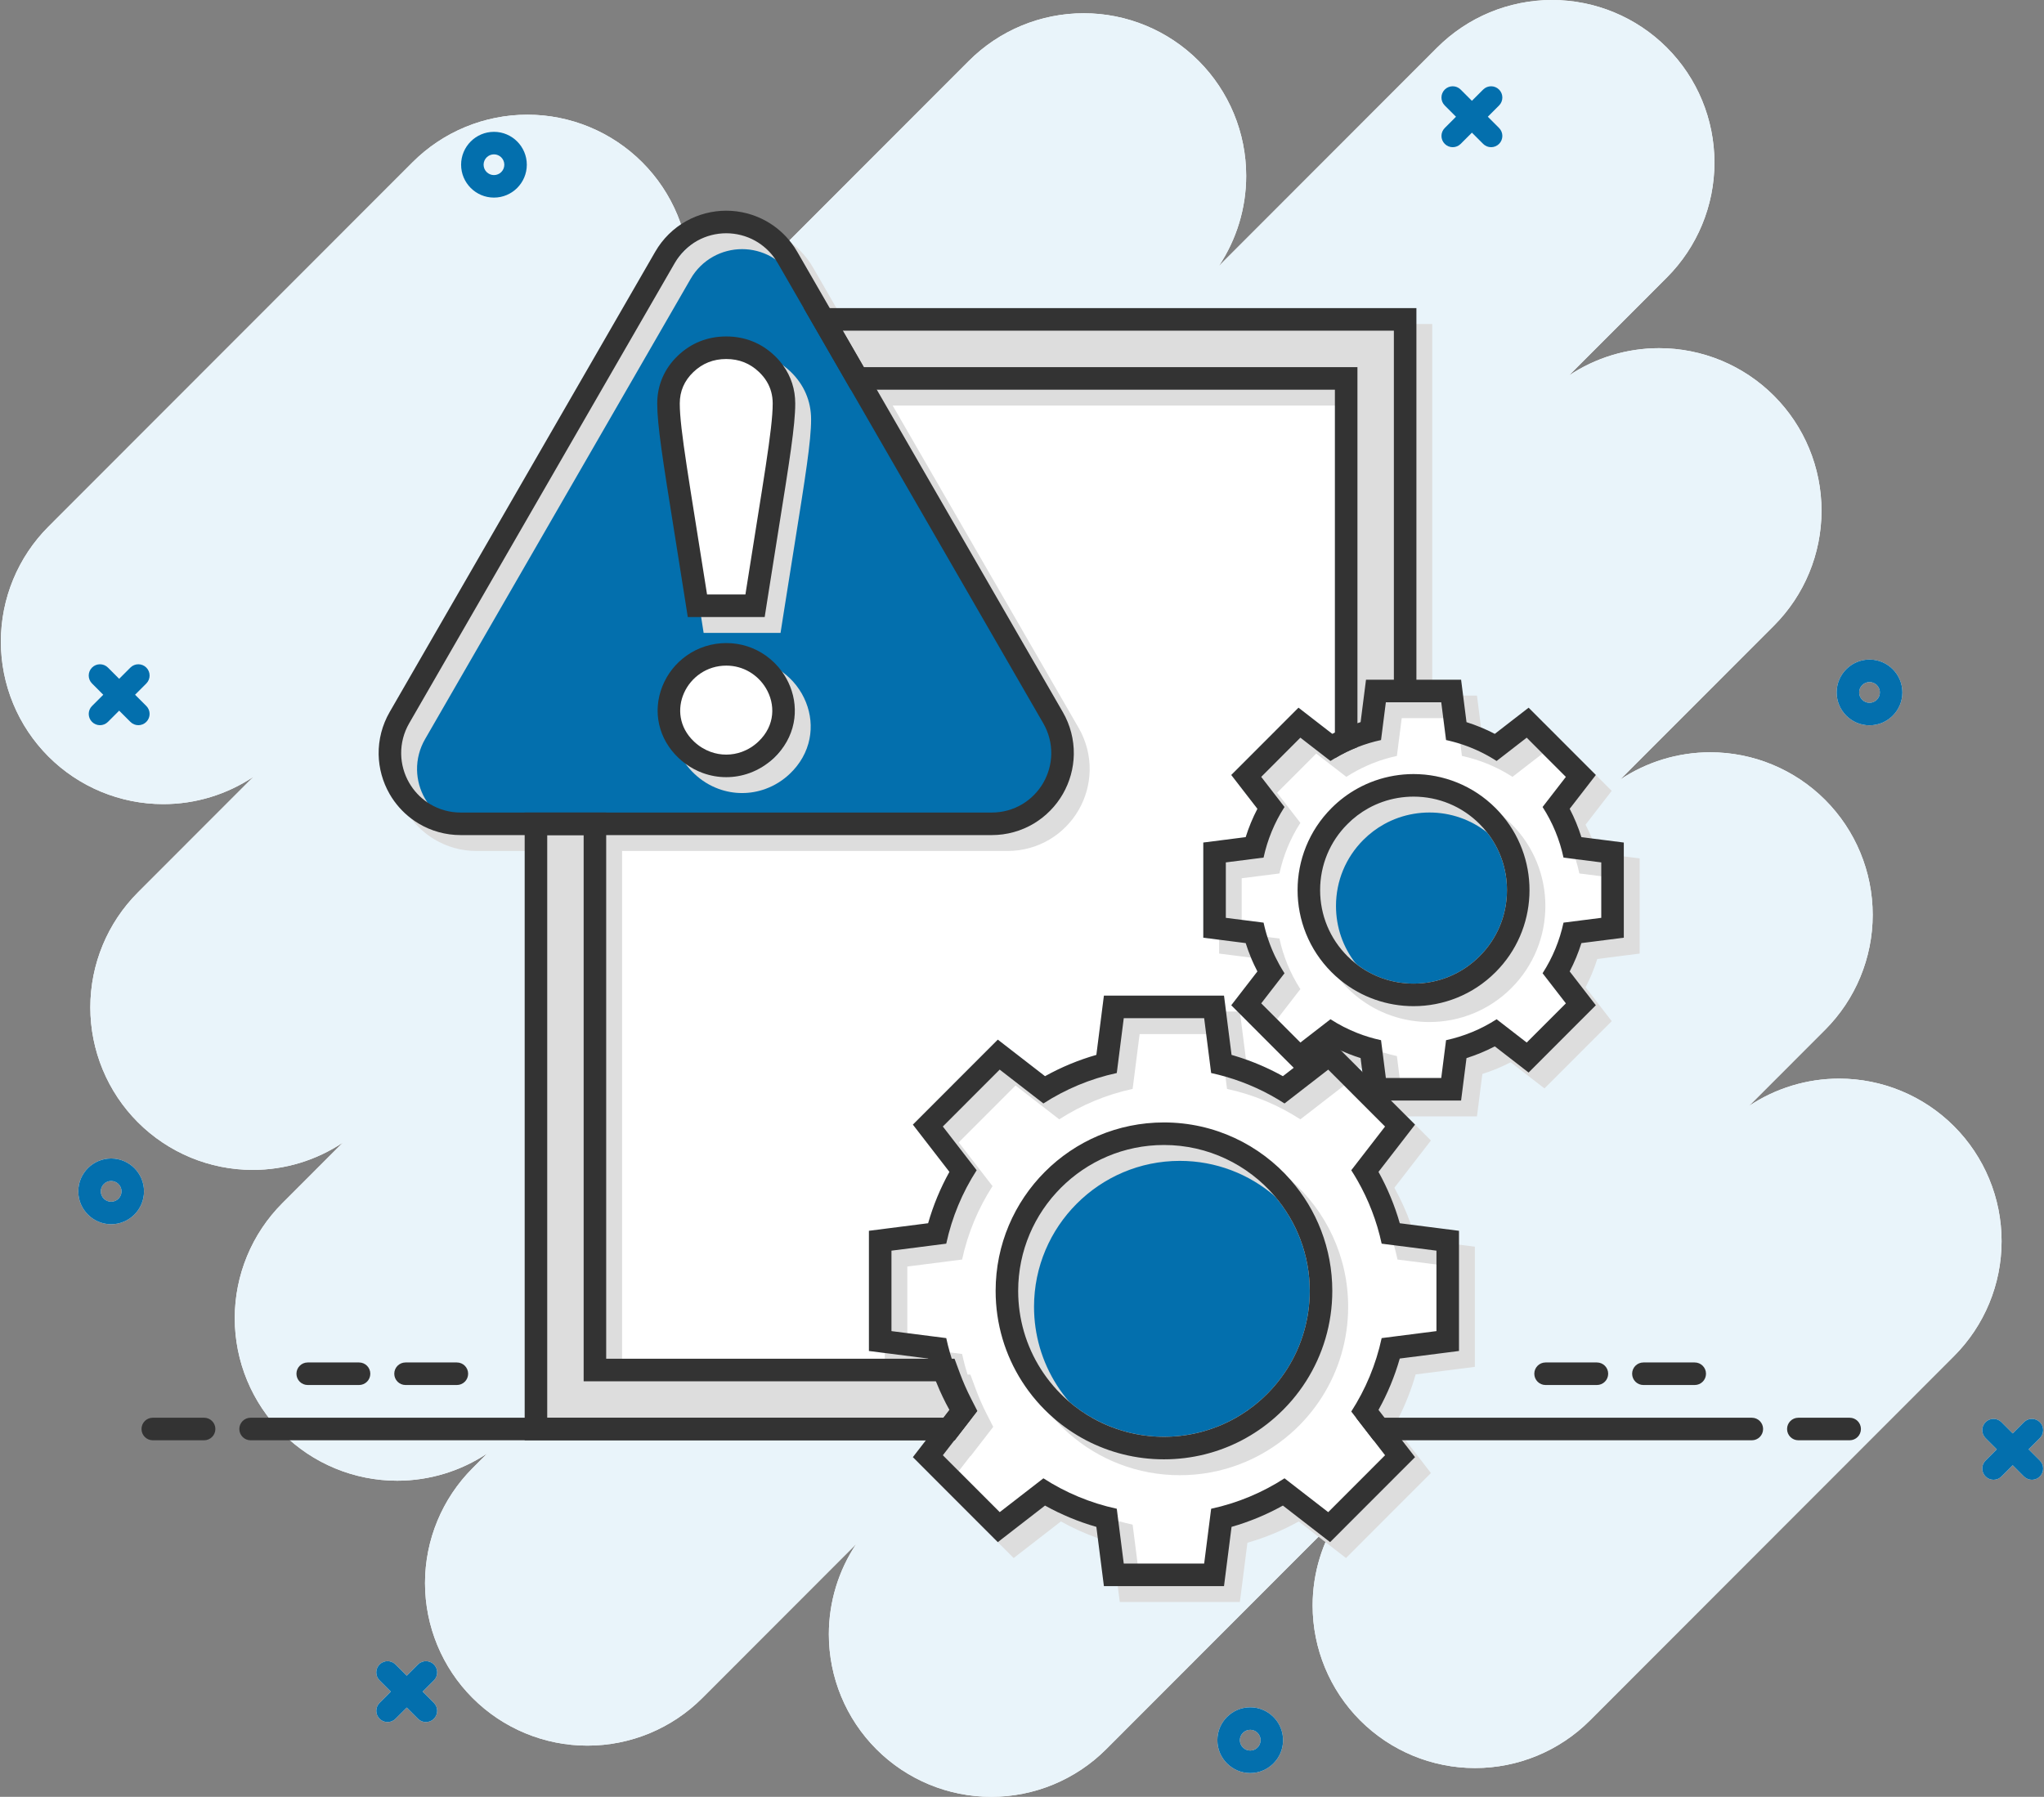 <svg width="182" height="160" viewBox="0 0 182 160" fill="none" xmlns="http://www.w3.org/2000/svg">
<rect x="0" y="0" width="182" height="160" fill="#808080" stroke="none"/>
<path d="M4.313 67.364C7.025 70.078 10.704 71.603 14.54 71.603C17.422 71.603 20.214 70.742 22.575 69.163L12.28 79.466C9.567 82.18 8.043 85.862 8.043 89.7C8.043 93.539 9.567 97.221 12.28 99.935C14.992 102.649 18.67 104.174 22.506 104.174C25.388 104.174 28.181 103.313 30.542 101.735L25.138 107.142C22.426 109.856 20.902 113.538 20.902 117.376C20.902 121.215 22.425 124.897 25.138 127.611C27.85 130.325 31.529 131.85 35.365 131.85C38.246 131.85 41.039 130.989 43.4 129.411L42.08 130.732C39.368 133.446 37.844 137.127 37.844 140.966C37.844 144.805 39.367 148.486 42.08 151.2C44.792 153.914 48.471 155.44 52.307 155.44C56.143 155.44 59.822 153.915 62.534 151.2L76.239 137.485C74.661 139.848 73.802 142.643 73.802 145.526C73.802 149.365 75.325 153.047 78.038 155.761C80.75 158.475 84.429 160 88.265 160C92.101 160 95.779 158.475 98.492 155.761L119.316 134.921C117.738 137.284 116.878 140.079 116.878 142.963C116.878 146.801 118.402 150.483 121.114 153.197C123.826 155.911 127.505 157.436 131.341 157.436C135.177 157.436 138.856 155.912 141.568 153.197L173.987 120.754C176.699 118.04 178.223 114.359 178.223 110.52C178.223 106.681 176.699 103 173.987 100.286C171.275 97.572 167.596 96.046 163.76 96.046C160.879 96.046 158.086 96.907 155.725 98.486L162.511 91.695C165.223 88.981 166.747 85.299 166.747 81.46C166.747 77.622 165.223 73.94 162.511 71.226C159.799 68.512 156.12 66.987 152.284 66.987C149.403 66.987 146.61 67.848 144.249 69.426L157.954 55.711C160.666 52.997 162.19 49.315 162.19 45.477C162.19 41.638 160.667 37.956 157.954 35.242C155.242 32.528 151.563 31.003 147.727 31.003C144.846 31.003 142.053 31.864 139.692 33.442L148.42 24.708C151.132 21.994 152.656 18.312 152.656 14.474C152.656 10.635 151.132 6.953 148.42 4.239C145.708 1.525 142.029 0 138.193 0C134.357 0 130.678 1.525 127.966 4.239L108.525 23.695C110.103 21.332 110.962 18.537 110.962 15.654C110.962 11.815 109.439 8.134 106.726 5.419C104.014 2.705 100.335 1.18 96.499 1.18C92.663 1.18 88.984 2.705 86.272 5.419L58.984 32.728C60.562 30.365 61.422 27.57 61.422 24.686C61.422 20.847 59.898 17.166 57.185 14.452C54.473 11.738 50.795 10.213 46.959 10.213C43.123 10.213 39.444 11.737 36.732 14.452L4.313 46.895C1.6 49.61 0.077 53.291 0.077 57.129C0.077 60.968 1.6 64.649 4.313 67.364Z" fill="white"/>
<path d="M177.797 129.055L176.796 130.057C176.405 130.448 176.405 131.083 176.796 131.474C177.187 131.865 177.821 131.865 178.212 131.474L179.213 130.473L180.214 131.474C180.605 131.865 181.239 131.865 181.63 131.474C182.021 131.083 182.021 130.448 181.63 130.057L180.629 129.055L181.63 128.054C182.021 127.662 182.021 127.028 181.63 126.636C181.434 126.44 181.178 126.343 180.922 126.343C180.665 126.343 180.409 126.44 180.213 126.636L179.213 127.638L178.212 126.636C178.016 126.44 177.76 126.343 177.503 126.343C177.247 126.343 176.991 126.44 176.795 126.636C176.404 127.028 176.404 127.662 176.795 128.054L177.796 129.055H177.797Z" fill="white"/>
<path d="M34.8 150.631L33.8 151.633C33.408 152.024 33.408 152.659 33.8 153.05C34.191 153.442 34.825 153.442 35.216 153.05L36.217 152.049L37.217 153.05C37.608 153.442 38.242 153.442 38.634 153.05C39.025 152.659 39.025 152.024 38.634 151.633L37.633 150.631L38.634 149.63C39.025 149.239 39.025 148.604 38.634 148.213C38.438 148.017 38.182 147.919 37.925 147.919C37.669 147.919 37.413 148.017 37.217 148.213L36.216 149.214L35.215 148.213C35.019 148.017 34.763 147.919 34.507 147.919C34.25 147.919 33.994 148.017 33.798 148.213C33.407 148.604 33.407 149.239 33.798 149.63L34.799 150.631H34.8Z" fill="white"/>
<path d="M9.195 61.863L8.194 62.864C7.803 63.255 7.803 63.89 8.194 64.281C8.585 64.673 9.219 64.673 9.61 64.281L10.611 63.28L11.612 64.281C12.003 64.673 12.637 64.673 13.028 64.281C13.419 63.89 13.419 63.255 13.028 62.864L12.027 61.863L13.028 60.861C13.419 60.47 13.419 59.835 13.028 59.444C12.832 59.248 12.576 59.15 12.32 59.15C12.063 59.15 11.807 59.248 11.611 59.444L10.611 60.445L9.61 59.444C9.414 59.248 9.158 59.15 8.901 59.15C8.645 59.15 8.389 59.248 8.193 59.444C7.802 59.835 7.802 60.47 8.193 60.861L9.194 61.863H9.195Z" fill="white"/>
<path d="M129.644 10.394L128.644 11.396C128.252 11.787 128.252 12.422 128.644 12.813C129.035 13.204 129.669 13.204 130.06 12.813L131.061 11.812L132.061 12.813C132.452 13.204 133.087 13.204 133.478 12.813C133.869 12.422 133.869 11.787 133.478 11.396L132.477 10.394L133.478 9.393C133.869 9.001 133.869 8.367 133.478 7.976C133.282 7.78 133.026 7.682 132.769 7.682C132.513 7.682 132.257 7.78 132.061 7.976L131.06 8.977L130.059 7.976C129.863 7.78 129.607 7.682 129.351 7.682C129.094 7.682 128.838 7.78 128.642 7.976C128.251 8.367 128.251 9.001 128.642 9.393L129.643 10.394H129.644Z" fill="white"/>
<path d="M111.321 152.028C112.934 152.028 114.247 153.341 114.247 154.956C114.247 156.57 112.934 157.883 111.321 157.883C109.708 157.883 108.396 156.57 108.396 154.956C108.396 153.341 109.708 152.028 111.321 152.028ZM111.321 155.879C111.83 155.879 112.244 155.465 112.244 154.956C112.244 154.446 111.83 154.032 111.321 154.032C110.813 154.032 110.399 154.446 110.399 154.956C110.399 155.465 110.813 155.879 111.321 155.879Z" fill="white"/>
<path d="M166.464 58.73C168.077 58.73 169.39 60.044 169.39 61.658C169.39 63.272 168.077 64.586 166.464 64.586C164.851 64.586 163.538 63.272 163.538 61.658C163.538 60.044 164.851 58.73 166.464 58.73ZM166.464 62.581C166.973 62.581 167.387 62.167 167.387 61.658C167.387 61.149 166.973 60.735 166.464 60.735C165.955 60.735 165.541 61.149 165.541 61.658C165.541 62.167 165.955 62.581 166.464 62.581Z" fill="white"/>
<path d="M43.983 11.739C45.596 11.739 46.908 13.053 46.908 14.668C46.908 16.282 45.596 17.595 43.983 17.595C42.369 17.595 41.057 16.282 41.057 14.668C41.057 13.053 42.369 11.739 43.983 11.739ZM43.983 15.591C44.491 15.591 44.905 15.177 44.905 14.668C44.905 14.158 44.491 13.744 43.983 13.744C43.474 13.744 43.06 14.158 43.06 14.668C43.06 15.177 43.474 15.591 43.983 15.591Z" fill="white"/>
<path d="M9.897 103.157C11.51 103.157 12.823 104.471 12.823 106.085C12.823 107.7 11.51 109.013 9.897 109.013C8.284 109.013 6.971 107.7 6.971 106.085C6.971 104.471 8.284 103.157 9.897 103.157ZM9.897 107.009C10.406 107.009 10.82 106.595 10.82 106.085C10.82 105.576 10.406 105.162 9.897 105.162C9.388 105.162 8.975 105.576 8.975 106.085C8.975 106.595 9.388 107.009 9.897 107.009Z" fill="white"/>
<path d="M4.313 67.364C7.025 70.078 10.704 71.603 14.54 71.603C17.422 71.603 20.214 70.742 22.575 69.163L12.28 79.466C9.567 82.18 8.043 85.862 8.043 89.7C8.043 93.539 9.567 97.221 12.28 99.935C14.992 102.649 18.67 104.174 22.506 104.174C25.388 104.174 28.181 103.313 30.542 101.735L25.138 107.142C22.426 109.856 20.902 113.538 20.902 117.376C20.902 121.215 22.425 124.897 25.138 127.611C27.85 130.325 31.529 131.85 35.365 131.85C38.246 131.85 41.039 130.989 43.4 129.411L42.08 130.732C39.368 133.446 37.844 137.127 37.844 140.966C37.844 144.805 39.367 148.486 42.08 151.2C44.792 153.914 48.471 155.44 52.307 155.44C56.143 155.44 59.822 153.915 62.534 151.2L76.239 137.485C74.661 139.848 73.802 142.643 73.802 145.526C73.802 149.365 75.325 153.047 78.038 155.761C80.75 158.475 84.429 160 88.265 160C92.101 160 95.779 158.475 98.492 155.761L119.316 134.921C117.738 137.284 116.878 140.079 116.878 142.963C116.878 146.801 118.402 150.483 121.114 153.197C123.826 155.911 127.505 157.436 131.341 157.436C135.177 157.436 138.856 155.912 141.568 153.197L173.987 120.754C176.699 118.04 178.223 114.359 178.223 110.52C178.223 106.681 176.699 103 173.987 100.286C171.275 97.572 167.596 96.046 163.76 96.046C160.879 96.046 158.086 96.907 155.725 98.486L162.511 91.695C165.223 88.981 166.747 85.299 166.747 81.46C166.747 77.622 165.223 73.94 162.511 71.226C159.799 68.512 156.12 66.987 152.284 66.987C149.403 66.987 146.61 67.848 144.249 69.426L157.954 55.711C160.666 52.997 162.19 49.315 162.19 45.477C162.19 41.638 160.667 37.956 157.954 35.242C155.242 32.528 151.563 31.003 147.727 31.003C144.846 31.003 142.053 31.864 139.692 33.442L148.42 24.708C151.132 21.994 152.656 18.312 152.656 14.474C152.656 10.635 151.132 6.953 148.42 4.239C145.708 1.525 142.029 0 138.193 0C134.357 0 130.678 1.525 127.966 4.239L108.525 23.695C110.103 21.332 110.962 18.537 110.962 15.654C110.962 11.815 109.439 8.134 106.726 5.419C104.014 2.705 100.335 1.18 96.499 1.18C92.663 1.18 88.984 2.705 86.272 5.419L58.984 32.728C60.562 30.365 61.422 27.57 61.422 24.686C61.422 20.847 59.898 17.166 57.185 14.452C54.473 11.738 50.795 10.213 46.959 10.213C43.123 10.213 39.444 11.737 36.732 14.452L4.313 46.895C1.6 49.61 0.077 53.291 0.077 57.129C0.077 60.968 1.6 64.649 4.313 67.364Z" fill="#E9F4FA"/>
<path d="M177.797 129.055L176.796 130.057C176.405 130.448 176.405 131.083 176.796 131.474C177.187 131.865 177.821 131.865 178.212 131.474L179.213 130.473L180.214 131.474C180.605 131.865 181.239 131.865 181.63 131.474C182.021 131.083 182.021 130.448 181.63 130.057L180.629 129.055L181.63 128.054C182.021 127.662 182.021 127.028 181.63 126.636C181.434 126.44 181.178 126.343 180.922 126.343C180.665 126.343 180.409 126.44 180.213 126.636L179.213 127.638L178.212 126.636C178.016 126.44 177.76 126.343 177.503 126.343C177.247 126.343 176.991 126.44 176.795 126.636C176.404 127.028 176.404 127.662 176.795 128.054L177.796 129.055H177.797Z" fill="#036FAD"/>
<path d="M34.8 150.631L33.8 151.633C33.408 152.024 33.408 152.659 33.8 153.05C34.191 153.442 34.825 153.442 35.216 153.05L36.217 152.049L37.217 153.05C37.608 153.442 38.242 153.442 38.634 153.05C39.025 152.659 39.025 152.024 38.634 151.633L37.633 150.631L38.634 149.63C39.025 149.239 39.025 148.604 38.634 148.213C38.438 148.017 38.182 147.919 37.925 147.919C37.669 147.919 37.413 148.017 37.217 148.213L36.216 149.214L35.215 148.213C35.019 148.017 34.763 147.919 34.507 147.919C34.25 147.919 33.994 148.017 33.798 148.213C33.407 148.604 33.407 149.239 33.798 149.63L34.799 150.631H34.8Z" fill="#036FAD"/>
<path d="M9.195 61.863L8.194 62.864C7.803 63.255 7.803 63.89 8.194 64.281C8.585 64.673 9.219 64.673 9.61 64.281L10.611 63.28L11.612 64.281C12.003 64.673 12.637 64.673 13.028 64.281C13.419 63.89 13.419 63.255 13.028 62.864L12.027 61.863L13.028 60.861C13.419 60.47 13.419 59.835 13.028 59.444C12.832 59.248 12.576 59.15 12.32 59.15C12.063 59.15 11.807 59.248 11.611 59.444L10.611 60.445L9.61 59.444C9.414 59.248 9.158 59.15 8.901 59.15C8.645 59.15 8.389 59.248 8.193 59.444C7.802 59.835 7.802 60.47 8.193 60.861L9.194 61.863H9.195Z" fill="#036FAD"/>
<path d="M129.644 10.394L128.644 11.396C128.252 11.787 128.252 12.422 128.644 12.813C129.035 13.204 129.669 13.204 130.06 12.813L131.061 11.812L132.061 12.813C132.452 13.204 133.087 13.204 133.478 12.813C133.869 12.422 133.869 11.787 133.478 11.396L132.477 10.394L133.478 9.393C133.869 9.001 133.869 8.367 133.478 7.976C133.282 7.78 133.026 7.682 132.769 7.682C132.513 7.682 132.257 7.78 132.061 7.976L131.06 8.977L130.059 7.976C129.863 7.78 129.607 7.682 129.351 7.682C129.094 7.682 128.838 7.78 128.642 7.976C128.251 8.367 128.251 9.001 128.642 9.393L129.643 10.394H129.644Z" fill="#036FAD"/>
<path d="M111.321 152.028C112.934 152.028 114.247 153.341 114.247 154.956C114.247 156.57 112.934 157.883 111.321 157.883C109.708 157.883 108.396 156.57 108.396 154.956C108.396 153.341 109.708 152.028 111.321 152.028ZM111.321 155.879C111.83 155.879 112.244 155.465 112.244 154.956C112.244 154.446 111.83 154.032 111.321 154.032C110.813 154.032 110.399 154.446 110.399 154.956C110.399 155.465 110.813 155.879 111.321 155.879Z" fill="#036FAD"/>
<path d="M166.464 58.73C168.077 58.73 169.39 60.044 169.39 61.658C169.39 63.272 168.077 64.586 166.464 64.586C164.851 64.586 163.538 63.272 163.538 61.658C163.538 60.044 164.851 58.73 166.464 58.73ZM166.464 62.581C166.973 62.581 167.387 62.167 167.387 61.658C167.387 61.149 166.973 60.735 166.464 60.735C165.955 60.735 165.541 61.149 165.541 61.658C165.541 62.167 165.955 62.581 166.464 62.581Z" fill="#036FAD"/>
<path d="M43.983 11.739C45.596 11.739 46.908 13.053 46.908 14.668C46.908 16.282 45.596 17.595 43.983 17.595C42.369 17.595 41.057 16.282 41.057 14.668C41.057 13.053 42.369 11.739 43.983 11.739ZM43.983 15.591C44.491 15.591 44.905 15.177 44.905 14.668C44.905 14.158 44.491 13.744 43.983 13.744C43.474 13.744 43.06 14.158 43.06 14.668C43.06 15.177 43.474 15.591 43.983 15.591Z" fill="#036FAD"/>
<path d="M9.897 103.157C11.51 103.157 12.823 104.471 12.823 106.085C12.823 107.7 11.51 109.013 9.897 109.013C8.284 109.013 6.971 107.7 6.971 106.085C6.971 104.471 8.284 103.157 9.897 103.157ZM9.897 107.009C10.406 107.009 10.82 106.595 10.82 106.085C10.82 105.576 10.406 105.162 9.897 105.162C9.388 105.162 8.975 105.576 8.975 106.085C8.975 106.595 9.388 107.009 9.897 107.009Z" fill="#036FAD"/>
<path d="M118.861 34.702V65.23C118.783 65.268 118.706 65.308 118.629 65.348L117.016 64.099L115.619 63.016L114.369 64.267L110.882 67.757L109.632 69.008L110.713 70.406L111.961 72.02C111.539 72.829 111.191 73.671 110.918 74.542L108.895 74.801L107.142 75.024V83.497L108.895 83.721L110.918 83.979C111.191 84.85 111.539 85.692 111.961 86.501L110.713 88.115L109.632 89.514L110.882 90.764L114.369 94.254L115.196 95.082L114.23 95.83C112.781 95.024 111.251 94.389 109.659 93.934L109.21 90.412L108.987 88.658H98.294L98.07 90.412L97.621 93.934C96.029 94.389 94.5 95.024 93.05 95.83L90.243 93.656L88.846 92.574L81.283 100.142L82.365 101.541L84.537 104.35C83.731 105.8 83.097 107.331 82.642 108.924L79.123 109.373L77.37 109.597V120.298L79.123 120.522L82.642 120.971C82.644 120.976 82.646 120.982 82.647 120.988H53.976V74.361H88.312C89.641 74.361 90.94 74.002 92.07 73.322C93.127 72.686 94.014 71.782 94.633 70.709C95.253 69.635 95.592 68.415 95.614 67.18C95.636 65.862 95.298 64.556 94.633 63.405L78.074 34.702H118.861Z" fill="white"/>
<path d="M47.722 127.247V73.357H52.973V121.992H84.294L84.537 122.647C84.83 123.437 85.172 124.217 85.554 124.964L85.843 125.531L84.518 127.247H47.722L47.722 127.247Z" fill="#DDDDDD"/>
<path d="M125.115 28.443V62.533H123.398L122.969 65.897C122.256 66.052 121.554 66.262 120.868 66.532C120.529 66.665 120.194 66.812 119.864 66.973V33.698H76.333L73.301 28.443H125.115Z" fill="#DDDDDD"/>
<path d="M41.016 73.357C39.869 73.357 38.749 73.047 37.775 72.461C36.863 71.913 36.098 71.133 35.564 70.207C35.03 69.28 34.737 68.228 34.718 67.163C34.698 66.026 34.991 64.9 35.564 63.907L59.213 22.917C59.785 21.923 60.614 21.107 61.608 20.556C62.539 20.04 63.595 19.767 64.665 19.767C65.734 19.767 66.791 20.04 67.721 20.556C68.715 21.107 69.543 21.924 70.116 22.917L93.765 63.907C94.338 64.9 94.63 66.026 94.611 67.163C94.592 68.228 94.3 69.28 93.765 70.207C93.231 71.133 92.466 71.913 91.554 72.461C90.58 73.047 89.459 73.356 88.313 73.356H41.016L41.016 73.357Z" fill="#036FAD"/>
<g style="mix-blend-mode:multiply">
<path d="M71.766 62.539C71.331 61.448 70.597 60.508 69.639 59.819C69.631 59.813 69.622 59.806 69.613 59.8C68.763 59.195 67.789 58.825 66.763 58.712C66.54 58.688 66.314 58.675 66.087 58.675C64.804 58.675 63.578 59.062 62.544 59.794C61.574 60.481 60.828 61.427 60.39 62.529C60.036 63.417 59.908 64.337 59.995 65.228C60.09 66.222 60.45 67.181 61.057 68.023C61.28 68.333 61.536 68.627 61.825 68.9C62.456 69.499 63.184 69.952 63.987 70.246C64.661 70.492 65.364 70.617 66.078 70.617C66.792 70.617 67.495 70.492 68.168 70.245C68.97 69.952 69.697 69.499 70.328 68.9C71.242 68.034 71.848 66.959 72.079 65.793C72.293 64.715 72.185 63.589 71.766 62.539ZM68.948 67.442C68.506 67.862 68.005 68.166 67.478 68.36C67.024 68.526 66.551 68.608 66.078 68.608C65.605 68.608 65.13 68.525 64.677 68.36C64.537 68.309 64.399 68.25 64.264 68.183C63.887 67.996 63.529 67.75 63.205 67.442C62.918 67.17 62.685 66.879 62.503 66.576C60.978 64.046 62.952 60.684 66.087 60.684C66.869 60.684 67.584 60.901 68.19 61.267C68.87 61.677 69.413 62.275 69.758 62.964C70.456 64.354 70.35 66.113 68.948 67.442Z" fill="#DDDDDD"/>
</g>
<g style="mix-blend-mode:multiply">
<path d="M70.389 33.091C70.177 32.888 69.955 32.703 69.724 32.535C69.313 32.235 68.873 31.991 68.409 31.806C67.912 31.609 67.387 31.479 66.84 31.416C66.593 31.388 66.342 31.374 66.087 31.374H66.066C65.246 31.374 64.465 31.52 63.745 31.806C63.02 32.095 62.354 32.527 61.765 33.091C60.566 34.239 59.932 35.708 59.932 37.342C59.932 39.278 60.437 42.435 61.444 48.724C61.691 50.272 61.968 52.004 62.273 53.941C62.311 54.178 62.349 54.418 62.387 54.662L62.431 54.946L62.653 56.359H69.5L69.766 54.662C70.117 52.431 70.432 50.462 70.71 48.724C71.716 42.435 72.221 39.278 72.221 37.342C72.221 35.708 71.587 34.239 70.389 33.091ZM64.147 52.937C62.718 43.9 61.939 39.519 61.939 37.342C61.939 36.249 62.343 35.316 63.152 34.543C63.96 33.769 64.931 33.383 66.066 33.383H66.087C66.901 33.383 67.631 33.581 68.276 33.979C68.531 34.136 68.773 34.324 69.002 34.543C69.334 34.861 69.598 35.206 69.793 35.578C70.074 36.11 70.214 36.698 70.214 37.342C70.214 39.63 69.353 44.351 67.784 54.351H64.369C64.348 54.213 64.326 54.077 64.305 53.941C64.252 53.6 64.198 53.266 64.147 52.937Z" fill="#DDDDDD"/>
</g>
<path d="M64.665 68.199C64.069 68.199 63.482 68.095 62.92 67.889C62.245 67.642 61.633 67.261 61.102 66.758C59.628 65.361 59.172 63.341 59.91 61.486C60.689 59.53 62.559 58.265 64.675 58.265C65.738 58.265 66.756 58.59 67.619 59.205C68.431 59.783 69.054 60.576 69.422 61.497C69.768 62.367 69.858 63.296 69.682 64.183C69.491 65.144 68.988 66.035 68.226 66.757C67.695 67.261 67.083 67.642 66.41 67.888C65.848 68.094 65.261 68.198 64.665 68.198V68.199Z" fill="white"/>
<path d="M62.099 53.941L61.965 53.093C61.615 50.86 61.3 48.89 61.022 47.152C60.024 40.915 59.523 37.785 59.523 35.928C59.523 34.556 60.035 33.37 61.045 32.403C62.044 31.448 63.257 30.964 64.653 30.964H64.674C66.07 30.964 67.284 31.448 68.282 32.403C69.293 33.37 69.805 34.556 69.805 35.928C69.805 37.785 69.304 40.915 68.306 47.152C68.028 48.89 67.712 50.86 67.362 53.092L67.229 53.941H62.098L62.099 53.941Z" fill="white"/>
<path d="M125.983 110.108L123.844 109.835C123.437 108.222 122.839 106.666 122.059 105.193C121.956 104.999 121.849 104.805 121.739 104.613C121.674 104.498 121.606 104.382 121.538 104.268L124.044 101.027L124.663 100.227L118.35 93.909L115.912 95.798L114.689 96.745L114.312 97.037C112.641 96.037 110.853 95.283 108.977 94.788C108.901 94.767 108.825 94.748 108.749 94.729L108.412 92.08L108.156 90.072L108.103 89.662H99.177L98.531 94.729C96.835 95.156 95.208 95.794 93.674 96.633C93.436 96.762 93.201 96.897 92.968 97.037L89.723 94.523L88.93 93.909L82.618 100.227L83.231 101.02L85.743 104.268C85.603 104.501 85.469 104.736 85.339 104.974C84.501 106.509 83.864 108.137 83.437 109.834L78.373 110.481V119.414L78.782 119.466L80.789 119.722L83.437 120.06C83.456 120.136 83.476 120.212 83.496 120.288C83.558 120.523 83.624 120.756 83.694 120.988C83.796 121.325 83.906 121.66 84.025 121.992C84.197 122.47 84.385 122.941 84.591 123.403C84.927 124.162 85.314 124.907 85.743 125.627L85.451 126.004L85.267 126.242L84.49 127.246L84.174 127.656L83.714 128.251L82.621 129.664L82.618 129.668L83.315 130.366L88.93 135.985L89.731 135.366L92.968 132.858C93.272 133.04 93.581 133.214 93.893 133.38C95.363 134.16 96.915 134.758 98.531 135.166L98.804 137.307L99.177 140.233H108.103L108.749 135.166C110.708 134.672 112.574 133.898 114.312 132.858L115.104 133.471L118.35 135.985L118.886 135.449L124.128 130.204L124.663 129.668L123.567 128.251L122.151 126.42L122.014 126.242L121.538 125.627C122.577 123.887 123.351 122.02 123.844 120.06L128.907 119.414V110.481L125.983 110.108ZM103.64 100.952C105.17 100.952 106.643 101.199 108.022 101.655C112.755 103.222 116.376 107.254 117.359 112.224C117.533 113.105 117.625 114.016 117.625 114.948C117.625 117.619 116.871 120.215 115.444 122.457C114.726 123.585 113.85 124.604 112.842 125.487C110.295 127.715 107.028 128.943 103.64 128.943C102.718 128.943 101.805 128.852 100.913 128.674C98.527 128.2 96.292 127.109 94.439 125.486C93.431 124.605 92.556 123.586 91.837 122.457C91.216 121.481 90.722 120.438 90.362 119.351C89.895 117.94 89.655 116.456 89.655 114.948C89.655 107.231 95.929 100.952 103.64 100.952Z" fill="white"/>
<path d="M133.839 72.696C133.629 72.441 133.405 72.193 133.166 71.954C131.149 69.936 128.506 68.927 125.864 68.927C125.277 68.927 124.691 68.977 124.112 69.077C122.988 69.269 121.89 69.649 120.868 70.215C120.041 70.673 119.264 71.252 118.563 71.954C114.53 75.989 114.53 82.532 118.563 86.567C118.801 86.806 119.048 87.03 119.303 87.24C119.797 87.649 120.322 88.004 120.868 88.306C121.89 88.873 122.988 89.253 124.112 89.445C124.691 89.544 125.277 89.594 125.864 89.594C128.506 89.594 131.149 88.585 133.166 86.567C136.959 82.771 137.184 76.755 133.839 72.696ZM124.28 88.455C123.251 88.279 122.266 87.933 121.354 87.428C120.593 87.007 119.893 86.478 119.272 85.857C118.299 84.883 117.568 83.733 117.109 82.477C116.736 81.46 116.542 80.376 116.542 79.261C116.542 76.769 117.512 74.426 119.272 72.664C119.893 72.043 120.593 71.514 121.354 71.094C122.266 70.588 123.251 70.243 124.281 70.067C124.803 69.977 125.335 69.932 125.864 69.932C126.978 69.932 128.062 70.126 129.078 70.499C130.333 70.959 131.483 71.69 132.456 72.664C133.877 74.086 134.743 75.858 135.052 77.705C135.535 80.582 134.669 83.642 132.456 85.857C130.695 87.619 128.354 88.59 125.864 88.59C125.353 88.59 124.839 88.547 124.334 88.463C124.316 88.461 124.298 88.458 124.28 88.455ZM133.839 72.696C133.629 72.441 133.405 72.193 133.166 71.954C131.149 69.936 128.506 68.927 125.864 68.927C125.277 68.927 124.691 68.977 124.112 69.077C122.988 69.269 121.89 69.649 120.868 70.215C120.041 70.673 119.264 71.252 118.563 71.954C114.53 75.989 114.53 82.532 118.563 86.567C118.801 86.806 119.048 87.03 119.303 87.24C119.797 87.649 120.322 88.004 120.868 88.306C121.89 88.873 122.988 89.253 124.112 89.445C124.691 89.544 125.277 89.594 125.864 89.594C128.506 89.594 131.149 88.585 133.166 86.567C136.959 82.771 137.184 76.755 133.839 72.696ZM124.28 88.455C123.251 88.279 122.266 87.933 121.354 87.428C120.593 87.007 119.893 86.478 119.272 85.857C118.299 84.883 117.568 83.733 117.109 82.477C116.736 81.46 116.542 80.376 116.542 79.261C116.542 76.769 117.512 74.426 119.272 72.664C119.893 72.043 120.593 71.514 121.354 71.094C122.266 70.588 123.251 70.243 124.281 70.067C124.803 69.977 125.335 69.932 125.864 69.932C126.978 69.932 128.062 70.126 129.078 70.499C130.333 70.959 131.483 71.69 132.456 72.664C133.877 74.086 134.743 75.858 135.052 77.705C135.535 80.582 134.669 83.642 132.456 85.857C130.695 87.619 128.354 88.59 125.864 88.59C125.353 88.59 124.839 88.547 124.334 88.463C124.316 88.461 124.298 88.458 124.28 88.455ZM142.148 75.726L140.03 75.455C139.793 74.564 139.473 73.701 139.073 72.875C138.918 72.553 138.751 72.236 138.571 71.926L140.143 69.894L140.762 69.093L136.721 65.049L136.024 64.352L133.522 66.289L133.193 66.544C132.154 65.944 131.05 65.476 129.896 65.147C129.82 65.126 129.743 65.105 129.667 65.084L129.522 63.947L129.266 61.938L129.214 61.529H122.514L122.28 63.368L122.061 65.084C121.657 65.192 121.259 65.317 120.868 65.459C120.744 65.503 120.622 65.549 120.501 65.597C120.425 65.627 120.349 65.657 120.273 65.689C120.136 65.745 120 65.804 119.864 65.865C119.66 65.957 119.457 66.053 119.257 66.154C119.124 66.222 118.992 66.29 118.861 66.362C118.751 66.421 118.643 66.482 118.535 66.544L116.496 64.965L115.703 64.352L110.967 69.092L111.58 69.886L113.157 71.927C113.02 72.164 112.89 72.405 112.767 72.649C112.315 73.544 111.957 74.483 111.697 75.455L108.145 75.909V82.613L108.554 82.665L110.561 82.921L111.697 83.066C111.718 83.143 111.739 83.219 111.76 83.295C112.088 84.45 112.557 85.555 113.157 86.596L112.902 86.926L110.967 89.429L111.664 90.126L115.703 94.169L116.503 93.55L118.535 91.977C118.845 92.156 119.162 92.324 119.484 92.48C119.817 92.641 120.156 92.789 120.501 92.924C121.008 93.123 121.53 93.296 122.061 93.437L122.331 95.556L122.373 95.889L122.466 96.607L122.515 96.993H129.214L129.667 93.437C130.905 93.107 132.086 92.618 133.193 91.977L133.984 92.589L136.024 94.169L136.56 93.634L140.227 89.964L140.762 89.429L139.183 87.386L138.571 86.596C139.211 85.488 139.7 84.305 140.03 83.066L143.583 82.613V75.909L142.148 75.726ZM142.579 81.729L139.217 82.157C138.878 83.734 138.256 85.263 137.354 86.663L139.428 89.344L135.94 92.834L133.26 90.76C131.862 91.662 130.334 92.284 128.759 92.624L128.33 95.988H123.398L123.369 95.761L123.106 93.697L122.969 92.624C122.256 92.47 121.554 92.259 120.868 91.99C120.038 91.664 119.233 91.254 118.467 90.76L115.788 92.834L113.714 90.757L112.301 89.344L114.374 86.663C114.341 86.612 114.309 86.561 114.278 86.511C114.261 86.486 114.246 86.461 114.231 86.436C114.204 86.393 114.178 86.35 114.152 86.307C114.144 86.293 114.136 86.28 114.127 86.266C114.093 86.209 114.06 86.151 114.027 86.094C114.022 86.086 114.017 86.077 114.012 86.069C113.979 86.012 113.947 85.954 113.915 85.897C113.798 85.687 113.687 85.474 113.583 85.26C113.555 85.203 113.527 85.145 113.501 85.088C113.469 85.021 113.438 84.953 113.408 84.885C113.373 84.809 113.339 84.731 113.306 84.654C113.281 84.595 113.256 84.535 113.231 84.476C113.204 84.411 113.178 84.346 113.153 84.281C113.135 84.237 113.118 84.194 113.102 84.15C113.089 84.117 113.077 84.083 113.064 84.05C113.058 84.033 113.052 84.017 113.046 84C113.03 83.956 113.013 83.911 112.998 83.867C112.994 83.857 112.99 83.847 112.987 83.837C112.969 83.788 112.952 83.739 112.936 83.689C112.906 83.605 112.878 83.519 112.851 83.434C112.85 83.43 112.848 83.426 112.847 83.422C112.832 83.375 112.817 83.328 112.803 83.28C112.792 83.246 112.782 83.213 112.772 83.179C112.761 83.142 112.75 83.105 112.74 83.068C112.734 83.048 112.728 83.029 112.723 83.009C112.712 82.972 112.702 82.936 112.692 82.899C112.674 82.831 112.655 82.763 112.638 82.695C112.63 82.663 112.622 82.632 112.613 82.6C112.601 82.551 112.589 82.502 112.578 82.453C112.554 82.355 112.532 82.256 112.51 82.157L110.561 81.909L109.148 81.729V76.793L112.51 76.364C112.851 74.787 113.472 73.258 114.374 71.859L112.301 69.178L115.788 65.687L118.467 67.762C118.597 67.678 118.728 67.597 118.861 67.518C119.189 67.321 119.524 67.14 119.864 66.973C120.194 66.812 120.529 66.665 120.868 66.532C121.554 66.262 122.256 66.052 122.969 65.897L123.398 62.533H128.33L128.51 63.947L128.759 65.897C128.812 65.909 128.866 65.921 128.919 65.933C128.964 65.944 129.009 65.954 129.053 65.965C129.103 65.976 129.151 65.989 129.2 66.001C129.25 66.013 129.298 66.025 129.347 66.038C129.396 66.051 129.445 66.064 129.493 66.078C129.528 66.087 129.562 66.097 129.596 66.106C129.627 66.115 129.657 66.124 129.688 66.132C129.752 66.151 129.816 66.17 129.88 66.19C129.928 66.205 129.975 66.219 130.023 66.234C130.026 66.236 130.03 66.237 130.034 66.238C130.048 66.243 130.062 66.247 130.075 66.251C130.132 66.27 130.188 66.288 130.244 66.307C130.309 66.329 130.373 66.351 130.437 66.374C130.447 66.377 130.457 66.381 130.467 66.385C130.528 66.407 130.589 66.429 130.65 66.451C130.654 66.453 130.658 66.454 130.662 66.456C130.718 66.477 130.773 66.498 130.829 66.519C130.858 66.531 130.887 66.543 130.916 66.554C131.049 66.607 131.181 66.662 131.312 66.719C131.369 66.744 131.427 66.769 131.484 66.795C131.562 66.83 131.64 66.866 131.718 66.903C131.77 66.928 131.822 66.953 131.873 66.978C131.887 66.985 131.9 66.991 131.914 66.998C131.971 67.026 132.029 67.055 132.086 67.085C132.089 67.086 132.092 67.088 132.096 67.09C132.158 67.122 132.22 67.154 132.282 67.187C132.284 67.188 132.287 67.19 132.289 67.191C132.333 67.214 132.377 67.238 132.421 67.262C132.434 67.269 132.447 67.277 132.461 67.284C132.498 67.305 132.536 67.326 132.574 67.347C132.586 67.354 132.599 67.361 132.611 67.368C132.651 67.391 132.691 67.414 132.73 67.437C132.788 67.471 132.846 67.505 132.904 67.54C132.948 67.566 132.991 67.593 133.034 67.619C133.059 67.634 133.083 67.65 133.108 67.666C133.159 67.697 133.21 67.729 133.26 67.762L135.94 65.687L137.352 67.101L139.428 69.178L137.354 71.859C138.256 73.258 138.878 74.787 139.217 76.364L140.289 76.501L142.579 76.793V81.729ZM133.166 71.954C131.149 69.936 128.506 68.927 125.864 68.927C125.277 68.927 124.691 68.977 124.112 69.077C122.988 69.269 121.89 69.649 120.868 70.215C120.041 70.673 119.264 71.252 118.563 71.954C114.53 75.989 114.53 82.532 118.563 86.567C118.801 86.806 119.048 87.03 119.303 87.24C119.797 87.649 120.322 88.004 120.868 88.306C121.89 88.873 122.988 89.253 124.112 89.445C124.691 89.544 125.277 89.594 125.864 89.594C128.506 89.594 131.149 88.585 133.166 86.567C136.959 82.771 137.184 76.755 133.839 72.696C133.629 72.441 133.405 72.193 133.166 71.954ZM135.052 77.705C135.535 80.582 134.669 83.642 132.456 85.857C130.695 87.619 128.354 88.59 125.864 88.59C125.353 88.59 124.839 88.547 124.334 88.463C124.316 88.461 124.298 88.458 124.28 88.455C123.251 88.279 122.266 87.933 121.354 87.428C120.593 87.007 119.893 86.478 119.272 85.857C118.299 84.883 117.568 83.733 117.109 82.477C116.736 81.46 116.542 80.376 116.542 79.261C116.542 76.769 117.512 74.426 119.272 72.664C119.893 72.043 120.593 71.514 121.354 71.094C122.266 70.588 123.251 70.243 124.281 70.067C124.803 69.977 125.335 69.932 125.864 69.932C126.978 69.932 128.062 70.126 129.078 70.499C130.333 70.959 131.483 71.69 132.456 72.664C133.877 74.086 134.743 75.858 135.052 77.705ZM133.839 72.696C133.629 72.441 133.405 72.193 133.166 71.954C131.149 69.936 128.506 68.927 125.864 68.927C125.277 68.927 124.691 68.977 124.112 69.077C122.988 69.269 121.89 69.649 120.868 70.215C120.041 70.673 119.264 71.252 118.563 71.954C114.53 75.989 114.53 82.532 118.563 86.567C118.801 86.806 119.048 87.03 119.303 87.24C119.797 87.649 120.322 88.004 120.868 88.306C121.89 88.873 122.988 89.253 124.112 89.445C124.691 89.544 125.277 89.594 125.864 89.594C128.506 89.594 131.149 88.585 133.166 86.567C136.959 82.771 137.184 76.755 133.839 72.696ZM124.28 88.455C123.251 88.279 122.266 87.933 121.354 87.428C120.593 87.007 119.893 86.478 119.272 85.857C118.299 84.883 117.568 83.733 117.109 82.477C116.736 81.46 116.542 80.376 116.542 79.261C116.542 76.769 117.512 74.426 119.272 72.664C119.893 72.043 120.593 71.514 121.354 71.094C122.266 70.588 123.251 70.243 124.281 70.067C124.803 69.977 125.335 69.932 125.864 69.932C126.978 69.932 128.062 70.126 129.078 70.499C130.333 70.959 131.483 71.69 132.456 72.664C133.877 74.086 134.743 75.858 135.052 77.705C135.535 80.582 134.669 83.642 132.456 85.857C130.695 87.619 128.354 88.59 125.864 88.59C125.353 88.59 124.839 88.547 124.334 88.463C124.316 88.461 124.298 88.458 124.28 88.455ZM133.839 72.696C133.629 72.441 133.405 72.193 133.166 71.954C131.149 69.936 128.506 68.927 125.864 68.927C125.277 68.927 124.691 68.977 124.112 69.077C122.988 69.269 121.89 69.649 120.868 70.215C120.041 70.673 119.264 71.252 118.563 71.954C114.53 75.989 114.53 82.532 118.563 86.567C118.801 86.806 119.048 87.03 119.303 87.24C119.797 87.649 120.322 88.004 120.868 88.306C121.89 88.873 122.988 89.253 124.112 89.445C124.691 89.544 125.277 89.594 125.864 89.594C128.506 89.594 131.149 88.585 133.166 86.567C136.959 82.771 137.184 76.755 133.839 72.696ZM124.28 88.455C123.251 88.279 122.266 87.933 121.354 87.428C120.593 87.007 119.893 86.478 119.272 85.857C118.299 84.883 117.568 83.733 117.109 82.477C116.736 81.46 116.542 80.376 116.542 79.261C116.542 76.769 117.512 74.426 119.272 72.664C119.893 72.043 120.593 71.514 121.354 71.094C122.266 70.588 123.251 70.243 124.281 70.067C124.803 69.977 125.335 69.932 125.864 69.932C126.978 69.932 128.062 70.126 129.078 70.499C130.333 70.959 131.483 71.69 132.456 72.664C133.877 74.086 134.743 75.858 135.052 77.705C135.535 80.582 134.669 83.642 132.456 85.857C130.695 87.619 128.354 88.59 125.864 88.59C125.353 88.59 124.839 88.547 124.334 88.463C124.316 88.461 124.298 88.458 124.28 88.455Z" fill="white"/>
<path d="M140.289 76.501L139.217 76.364C138.877 74.787 138.256 73.258 137.354 71.859L139.428 69.178L137.352 67.101L135.94 65.687L133.26 67.762C133.21 67.729 133.159 67.697 133.108 67.666C133.083 67.65 133.059 67.634 133.034 67.619C132.991 67.593 132.948 67.566 132.904 67.54C132.846 67.505 132.788 67.47 132.73 67.437C132.691 67.414 132.651 67.391 132.611 67.368C132.599 67.361 132.586 67.354 132.573 67.347C132.536 67.326 132.498 67.305 132.461 67.284C132.447 67.277 132.434 67.269 132.421 67.262C132.377 67.238 132.333 67.214 132.289 67.191C132.287 67.19 132.284 67.188 132.282 67.187C132.22 67.154 132.158 67.122 132.096 67.09C132.092 67.088 132.089 67.086 132.086 67.085C132.028 67.055 131.971 67.026 131.914 66.998C131.9 66.991 131.887 66.985 131.873 66.978C131.821 66.953 131.77 66.928 131.718 66.903C131.64 66.866 131.562 66.83 131.484 66.795C131.427 66.769 131.369 66.744 131.312 66.719C131.181 66.662 131.049 66.607 130.916 66.554C130.887 66.543 130.858 66.531 130.828 66.519C130.773 66.498 130.717 66.477 130.662 66.456C130.658 66.454 130.654 66.453 130.649 66.451C130.589 66.428 130.528 66.406 130.467 66.385C130.457 66.381 130.447 66.377 130.437 66.374C130.373 66.351 130.309 66.329 130.244 66.307C130.188 66.288 130.131 66.27 130.075 66.251C130.062 66.247 130.048 66.243 130.034 66.238C130.03 66.237 130.026 66.236 130.022 66.234C129.975 66.219 129.928 66.205 129.88 66.19C129.816 66.17 129.752 66.151 129.688 66.132C129.657 66.124 129.627 66.115 129.596 66.106C129.562 66.097 129.528 66.087 129.493 66.078C129.445 66.064 129.396 66.051 129.347 66.038C129.298 66.025 129.25 66.013 129.2 66.001C129.151 65.989 129.103 65.976 129.053 65.965C129.009 65.954 128.964 65.944 128.919 65.933C128.866 65.921 128.812 65.909 128.759 65.897L128.51 63.947L128.33 62.533H123.398L122.969 65.897C122.256 66.052 121.554 66.262 120.867 66.532C120.529 66.665 120.194 66.812 119.864 66.973C119.524 67.14 119.189 67.321 118.86 67.518C118.728 67.597 118.597 67.678 118.467 67.762L115.788 65.687L112.301 69.178L114.374 71.859C113.472 73.258 112.85 74.787 112.51 76.364L109.148 76.793V81.729L110.561 81.909L112.51 82.157C112.532 82.256 112.554 82.354 112.578 82.453C112.589 82.501 112.601 82.551 112.613 82.6C112.622 82.632 112.63 82.663 112.638 82.695C112.655 82.763 112.674 82.831 112.692 82.899C112.702 82.936 112.712 82.972 112.723 83.009C112.728 83.029 112.734 83.048 112.74 83.068C112.75 83.105 112.761 83.142 112.772 83.179C112.782 83.213 112.792 83.246 112.803 83.28C112.817 83.327 112.832 83.375 112.847 83.422C112.848 83.426 112.85 83.43 112.851 83.434C112.878 83.519 112.906 83.605 112.936 83.689C112.952 83.739 112.969 83.788 112.987 83.837C112.99 83.847 112.994 83.857 112.997 83.867C113.013 83.911 113.029 83.956 113.046 84C113.052 84.017 113.058 84.033 113.064 84.05C113.077 84.083 113.089 84.117 113.102 84.15C113.118 84.194 113.135 84.237 113.153 84.281C113.178 84.346 113.204 84.411 113.231 84.476C113.256 84.535 113.281 84.595 113.306 84.654C113.339 84.731 113.373 84.808 113.408 84.885C113.438 84.953 113.469 85.021 113.501 85.088C113.528 85.146 113.555 85.203 113.583 85.26C113.687 85.474 113.798 85.687 113.915 85.897C113.947 85.954 113.979 86.012 114.012 86.069C114.017 86.077 114.022 86.086 114.026 86.094C114.06 86.151 114.093 86.209 114.127 86.266C114.135 86.279 114.144 86.293 114.152 86.307C114.178 86.35 114.204 86.394 114.231 86.436C114.246 86.461 114.261 86.486 114.278 86.511C114.309 86.561 114.341 86.612 114.374 86.663L112.301 89.344L113.713 90.757L115.788 92.834L118.467 90.759C119.233 91.254 120.038 91.664 120.867 91.989C121.554 92.259 122.256 92.47 122.969 92.624L123.105 93.697L123.369 95.761L123.398 95.988H128.33L128.759 92.624C130.334 92.284 131.862 91.662 133.26 90.759L135.94 92.834L139.428 89.344L137.354 86.663C138.256 85.263 138.877 83.734 139.217 82.157L142.579 81.729V76.793L140.289 76.501ZM118.563 86.567C114.53 82.532 114.53 75.989 118.563 71.954C119.264 71.252 120.041 70.672 120.867 70.215C121.89 69.649 122.988 69.269 124.112 69.077C124.691 68.977 125.277 68.927 125.864 68.927C128.506 68.927 131.149 69.936 133.166 71.954C133.404 72.193 133.629 72.44 133.839 72.696C137.184 76.755 136.959 82.771 133.166 86.567C131.149 88.585 128.506 89.594 125.864 89.594C125.277 89.594 124.691 89.544 124.112 89.445C122.988 89.253 121.89 88.873 120.867 88.306C120.322 88.004 119.797 87.648 119.303 87.24C119.048 87.03 118.801 86.805 118.563 86.567Z" fill="white"/>
<path d="M116.621 114.948C116.621 117.427 115.921 119.838 114.598 121.917C113.931 122.964 113.117 123.911 112.181 124.73C109.818 126.799 106.785 127.938 103.64 127.938C100.495 127.938 97.463 126.799 95.099 124.73C94.163 123.912 93.35 122.965 92.683 121.917C91.359 119.838 90.658 117.427 90.658 114.948C90.658 107.784 96.482 101.956 103.64 101.956C110.797 101.956 116.621 107.784 116.621 114.948Z" fill="#036FAD"/>
<path d="M134.183 79.261C134.183 81.484 133.318 83.575 131.746 85.147C130.175 86.719 128.086 87.586 125.864 87.586C125.392 87.586 124.917 87.545 124.45 87.465C123.531 87.308 122.653 87 121.84 86.549C121.161 86.174 120.536 85.702 119.982 85.147C118.41 83.575 117.545 81.484 117.545 79.261C117.545 77.038 118.41 74.947 119.982 73.375C120.536 72.819 121.161 72.348 121.84 71.972C122.653 71.522 123.531 71.214 124.45 71.056C124.917 70.977 125.392 70.936 125.864 70.936C128.086 70.936 130.175 71.802 131.746 73.375C133.318 74.947 134.183 77.037 134.183 79.261Z" fill="#036FAD"/>
<g style="mix-blend-mode:multiply">
<path d="M114.92 105.071C112.993 103.382 110.63 102.18 108.022 101.655C107.062 101.463 106.069 101.361 105.052 101.361C96.775 101.361 90.064 108.077 90.064 116.361C90.064 117.385 90.166 118.385 90.362 119.351C90.731 121.18 91.434 122.888 92.403 124.41C92.813 125.054 93.271 125.665 93.772 126.237C94.213 126.741 94.686 127.215 95.19 127.656C97.826 129.963 101.276 131.36 105.052 131.36C108.828 131.36 112.279 129.963 114.915 127.656C115.991 126.714 116.931 125.621 117.703 124.41C119.183 122.084 120.041 119.323 120.041 116.361C120.041 111.859 118.059 107.82 114.92 105.071ZM113.594 126.144C111.23 128.213 108.197 129.352 105.052 129.352C103.633 129.352 102.235 129.12 100.912 128.674C99.305 128.133 97.808 127.278 96.512 126.144C96.04 125.731 95.599 125.286 95.193 124.811H95.193C94.793 124.345 94.426 123.851 94.095 123.33C92.771 121.251 92.071 118.841 92.071 116.361C92.071 109.198 97.894 103.37 105.052 103.37C108.273 103.37 111.222 104.548 113.493 106.498C115.252 108.008 116.604 109.98 117.359 112.224C117.797 113.524 118.034 114.915 118.034 116.361C118.034 118.841 117.334 121.251 116.01 123.33C115.343 124.378 114.53 125.324 113.594 126.144Z" fill="#DDDDDD"/>
</g>
<g style="mix-blend-mode:multiply">
<path d="M134.578 73.368C134.34 73.129 134.093 72.906 133.839 72.696C132.43 71.532 130.785 70.799 129.078 70.499C128.482 70.394 127.879 70.341 127.276 70.341C126.673 70.341 126.103 70.391 125.524 70.49C124.4 70.682 123.302 71.062 122.28 71.628C121.454 72.086 120.677 72.666 119.975 73.368C117.498 75.846 116.543 79.27 117.108 82.477C117.409 84.184 118.141 85.831 119.303 87.24C119.513 87.495 119.737 87.742 119.975 87.981C120.677 88.683 121.454 89.262 122.28 89.72C123.302 90.286 124.4 90.666 125.524 90.858C126.103 90.957 126.69 91.007 127.276 91.007C129.919 91.007 132.562 89.998 134.578 87.981C138.61 83.945 138.61 77.403 134.578 73.368ZM127.276 88.999C126.805 88.999 126.329 88.958 125.863 88.879C125.338 88.789 124.827 88.65 124.334 88.463C123.963 88.323 123.601 88.156 123.252 87.963C122.573 87.587 121.948 87.115 121.394 86.561C121.155 86.322 120.933 86.071 120.727 85.809C119.58 84.35 118.958 82.56 118.958 80.674C118.958 78.451 119.823 76.36 121.394 74.788C121.948 74.233 122.573 73.761 123.252 73.385C124.066 72.935 124.944 72.627 125.862 72.47C126.329 72.39 126.805 72.349 127.276 72.349C129.162 72.349 130.952 72.973 132.41 74.123C132.671 74.328 132.921 74.55 133.159 74.788C134.001 75.631 134.641 76.623 135.052 77.705C135.409 78.641 135.595 79.642 135.595 80.674C135.595 82.898 134.73 84.988 133.159 86.561C131.587 88.133 129.498 88.999 127.276 88.999Z" fill="#DDDDDD"/>
</g>
<g style="mix-blend-mode:multiply">
<path d="M110.918 83.979L108.895 83.721L108.554 83.677V84.911L110.307 85.134L111.388 85.272C111.212 84.849 111.056 84.418 110.918 83.979ZM110.918 83.979L108.895 83.721L108.554 83.677V84.911L110.307 85.134L111.388 85.272C111.212 84.849 111.056 84.418 110.918 83.979ZM108.155 90.072H99.706L99.483 91.826L99.034 95.348C97.442 95.803 95.912 96.437 94.463 97.244L93.674 96.633L91.656 95.07L90.258 93.988L82.696 101.556L83.777 102.954L85.339 104.974L85.95 105.764C85.144 107.214 84.51 108.745 84.055 110.337L80.535 110.787L78.782 111.01V120.988H82.647C82.744 121.325 82.849 121.66 82.963 121.992H84.025C83.906 121.66 83.796 121.326 83.694 120.988C83.624 120.756 83.558 120.523 83.496 120.288L80.789 119.943V112.779L85.667 112.156C86.177 109.793 87.107 107.586 88.376 105.619L85.365 101.725L90.427 96.658L94.318 99.671C96.285 98.402 98.49 97.472 100.851 96.962L101.473 92.08H108.411L108.155 90.072ZM119.864 34.107V36.115H120.273V64.609C120.47 64.534 120.667 64.463 120.868 64.396V34.107H119.864ZM120.273 64.609V65.689C120.349 65.657 120.425 65.627 120.501 65.597C120.622 65.549 120.745 65.503 120.868 65.459V64.396C120.667 64.463 120.47 64.534 120.273 64.609ZM118.429 65.513L117.031 64.43L116.496 64.965L118.535 66.544C118.643 66.482 118.751 66.421 118.861 66.362C118.992 66.29 119.124 66.222 119.257 66.154L118.861 65.847L118.429 65.513ZM111.045 70.421L112.126 71.82L112.767 72.649C112.89 72.405 113.02 72.164 113.157 71.927L111.58 69.886L111.045 70.421ZM108.895 83.721L108.554 83.677V84.911L110.307 85.134L111.388 85.272C111.212 84.849 111.056 84.418 110.918 83.979L108.895 83.721ZM82.647 120.988H78.782V121.711L80.535 121.936L80.978 121.992L83.054 122.257C83.023 122.169 82.993 122.081 82.963 121.992C82.849 121.66 82.744 121.325 82.647 120.988ZM120.273 64.609V66.644C120.196 66.682 120.119 66.721 120.042 66.762L119.864 66.624L119.257 66.154L118.861 65.847L118.429 65.513L117.031 64.43L116.496 64.965L115.781 65.681L112.294 69.171L111.045 70.421L112.126 71.82L112.767 72.649L113.374 73.433C112.952 74.243 112.604 75.085 112.33 75.956L110.307 76.214L108.554 76.438V83.677L108.895 83.721L110.918 83.979C111.056 84.418 111.212 84.849 111.388 85.272L112.33 85.393C112.494 85.914 112.685 86.426 112.902 86.926C113.048 87.26 113.205 87.591 113.374 87.915L112.126 89.528L111.664 90.127L115.703 94.169L116.503 93.55L115.788 92.834L113.714 90.757L115.786 88.076C114.884 86.676 114.263 85.148 113.923 83.571L112.851 83.434L111.76 83.295L110.561 83.142V81.909L109.149 81.729V76.793L112.511 76.364C112.851 74.787 113.472 73.259 114.374 71.859L112.301 69.178L115.788 65.687L118.467 67.762C118.597 67.678 118.728 67.597 118.861 67.518C119.189 67.321 119.524 67.14 119.864 66.973C120.194 66.812 120.529 66.665 120.868 66.532V64.396C120.667 64.463 120.47 64.534 120.273 64.609ZM144.586 76.258L144.245 76.214L143.583 76.129L142.223 75.956C142.198 75.879 142.174 75.802 142.148 75.726C142.03 75.366 141.897 75.012 141.753 74.663C141.58 74.245 141.389 73.835 141.18 73.433L142.427 71.82L143.509 70.421L142.259 69.171L138.771 65.68L137.522 64.43L136.722 65.05L136.124 65.513L134.512 66.761C134.187 66.592 133.858 66.434 133.522 66.289C133.023 66.072 132.512 65.881 131.992 65.717L131.872 64.774L131.734 63.693L131.511 61.938H127.531V28.852H75.296L75.06 28.443L74.48 27.438L72.397 23.828C71.906 22.976 71.252 22.236 70.477 21.65C70.206 21.444 69.919 21.257 69.62 21.091C68.832 20.654 67.966 20.368 67.075 20.245C66.745 20.199 66.411 20.176 66.076 20.176C64.838 20.176 63.613 20.492 62.533 21.091C61.38 21.731 60.42 22.677 59.756 23.828L56.278 29.857L54.405 33.103L51.644 37.889L48.4 43.512L36.107 64.818C35.443 65.97 35.104 67.275 35.128 68.595C35.133 68.882 35.155 69.169 35.194 69.454C35.322 70.39 35.632 71.299 36.107 72.123C36.26 72.387 36.429 72.642 36.613 72.885C37.174 73.626 37.874 74.257 38.671 74.736C39.801 75.415 41.1 75.775 42.428 75.775H48.131V128.251H82.445L82.365 128.354L81.352 129.664H83.858L83.777 129.768L83.315 130.366L82.696 131.167L90.258 138.735L91.656 137.652L94.463 135.478C95.518 136.065 96.615 136.561 97.749 136.962C98.097 137.087 98.449 137.201 98.804 137.307C98.881 137.33 98.957 137.352 99.034 137.374L99.398 140.233L99.483 140.896L99.526 141.237L99.706 142.651H110.399L110.623 140.896L111.072 137.374C112.664 136.919 114.193 136.284 115.643 135.478L118.45 137.652L119.847 138.734L121.097 137.484L127.41 131.167L126.328 129.768L125.155 128.251L124.156 126.958C124.288 126.722 124.415 126.483 124.536 126.242C125.164 125.007 125.67 123.718 126.051 122.385L129.57 121.936L131.323 121.712V111.01L129.91 110.83L129.57 110.787L128.907 110.702L126.05 110.338C126.029 110.261 126.006 110.185 125.983 110.108C125.878 109.753 125.763 109.401 125.638 109.052C125.237 107.919 124.742 106.82 124.156 105.764L126.328 102.954L127.41 101.556L125.997 100.142L125.266 99.41H131.511L131.734 97.656L131.992 95.631C132.862 95.358 133.704 95.009 134.512 94.588L136.124 95.836L137.522 96.918L138.771 95.668L142.259 92.178L143.509 90.927L142.427 89.528L141.18 87.915C141.601 87.106 141.949 86.263 142.223 85.393L144.245 85.134L145.999 84.911V76.438L144.586 76.258ZM129.743 63.947L129.896 65.147L130.035 66.238L130.171 67.311C131.747 67.651 133.274 68.273 134.673 69.175L137.352 67.101L139.428 69.178L140.143 69.894L140.84 70.591L139.073 72.875L138.766 73.272C139.423 74.29 139.931 75.377 140.29 76.501C140.424 76.922 140.537 77.348 140.63 77.778L142.579 78.026L143.583 78.154L143.992 78.206V83.142L140.63 83.571C140.345 84.892 139.863 86.18 139.183 87.386C139.052 87.619 138.913 87.85 138.766 88.076L140.227 89.964L140.84 90.757L137.352 94.248L136.56 93.634L134.673 92.173C134.447 92.319 134.217 92.458 133.984 92.589C132.779 93.269 131.492 93.753 130.171 94.038L129.743 97.402H124.811L124.781 97.174L124.758 96.993L124.63 95.989L124.381 94.038C123.952 93.945 123.526 93.831 123.106 93.697C122.828 93.608 122.552 93.51 122.28 93.403C121.451 93.077 120.646 92.668 119.88 92.173L119.484 92.48L118.839 92.978L117.2 94.248L115.788 92.834L113.714 90.757L115.786 88.076C114.884 86.676 114.263 85.148 113.923 83.571L112.851 83.434L111.76 83.295L110.561 83.142V78.206L113.923 77.778C114.263 76.201 114.884 74.672 115.786 73.272L113.714 70.591L117.2 67.101L119.88 69.175C120.01 69.092 120.141 69.01 120.273 68.931C120.601 68.735 120.937 68.553 121.277 68.387C121.606 68.226 121.942 68.079 122.28 67.945C122.966 67.676 123.669 67.465 124.381 67.311L124.811 63.947H129.743ZM99.706 90.072L99.483 91.826L99.034 95.348C97.442 95.803 95.912 96.437 94.463 97.244L93.674 96.633L91.656 95.07L90.258 93.988L82.696 101.556L83.777 102.954L85.339 104.974L85.95 105.764C85.144 107.214 84.51 108.745 84.055 110.337L80.535 110.787L78.782 111.01V121.711L80.535 121.936L80.978 121.992L83.054 122.257L84.055 122.385C84.057 122.39 84.058 122.396 84.06 122.401H55.389V75.775H89.725C91.053 75.775 92.353 75.415 93.483 74.736C94.54 74.1 95.426 73.196 96.046 72.123C96.665 71.049 97.004 69.829 97.026 68.594C97.049 67.275 96.71 65.97 96.046 64.818L79.486 36.115H120.273V66.644C120.196 66.682 120.119 66.721 120.042 66.762L119.864 66.624L119.257 66.154L118.861 65.847L118.429 65.513L117.031 64.43L116.496 64.965L115.781 65.681L112.294 69.171L111.045 70.421L112.126 71.82L112.767 72.649L113.374 73.433C112.952 74.243 112.604 75.085 112.33 75.956L110.307 76.214L108.554 76.438V84.911L110.307 85.134L111.388 85.272L112.33 85.393C112.494 85.914 112.685 86.426 112.902 86.926C113.048 87.26 113.205 87.591 113.374 87.915L112.126 89.528L111.664 90.127L111.045 90.927L112.294 92.177L114.369 94.254L115.197 95.082L115.619 95.505L115.781 95.668L115.912 95.798L116.609 96.496L115.643 97.244C115.329 97.069 115.011 96.902 114.689 96.745C113.527 96.171 112.319 95.704 111.072 95.348L110.944 94.346L110.623 91.826L110.43 90.312L110.399 90.072H99.706ZM39.704 73.014C39.048 72.62 38.483 72.083 38.051 71.447C37.979 71.34 37.91 71.231 37.845 71.118C37.395 70.339 37.15 69.454 37.134 68.559C37.117 67.605 37.364 66.658 37.845 65.823L50.138 44.516L53.382 38.893L56.143 34.107L58.016 30.861L61.494 24.832C61.976 23.997 62.672 23.311 63.507 22.848C64.289 22.414 65.177 22.184 66.076 22.184C66.976 22.184 67.865 22.414 68.647 22.848C68.782 22.923 68.913 23.004 69.04 23.09C69.701 23.537 70.255 24.132 70.659 24.832L72.163 27.438L72.978 28.852H72.975L74.713 31.865L76.351 34.702L76.587 35.111L77.166 36.115H77.169L94.308 65.823C94.405 65.991 94.493 66.164 94.57 66.34C94.879 67.04 95.033 67.797 95.019 68.559C95.003 69.454 94.758 70.339 94.308 71.118C93.858 71.898 93.216 72.553 92.449 73.014C91.631 73.506 90.689 73.766 89.725 73.766H42.428C41.684 73.766 40.953 73.611 40.282 73.314C40.084 73.227 39.891 73.127 39.704 73.014ZM122.466 96.607L121.306 95.447L121.097 95.238L120.829 94.97C120.974 95.035 121.121 95.099 121.27 95.16C121.362 95.199 121.455 95.236 121.547 95.272C121.805 95.374 122.066 95.468 122.331 95.556C122.408 95.582 122.485 95.606 122.562 95.631L122.718 96.86L122.466 96.607ZM124.112 29.447V30.86H125.524V61.938H123.043L122.82 63.693L122.562 65.718C122.467 65.748 122.373 65.778 122.28 65.809V60.525H121.631L121.407 62.279L121.149 64.304C121.055 64.334 120.961 64.365 120.868 64.396V34.107H78.328L78.092 33.698L77.748 33.103L77.512 32.693H76.915L76.336 31.689L75.042 29.447H124.112ZM50.138 127.656V126.242H48.726V74.362H51.969V75.775H53.382V122.996H83.332C83.441 123.27 83.555 123.542 83.674 123.811C83.763 124.011 83.855 124.211 83.951 124.41H84.745C84.853 124.684 84.967 124.955 85.086 125.224C85.202 125.486 85.324 125.746 85.451 126.004C85.454 126.011 85.458 126.018 85.461 126.025C85.497 126.097 85.533 126.17 85.57 126.242C85.692 126.483 85.819 126.722 85.95 126.958L85.411 127.656H50.138ZM129.316 112.779V119.943L125.524 120.427L124.438 120.566C124.002 122.59 123.256 124.499 122.255 126.242C122.22 126.302 122.186 126.361 122.151 126.42C122.015 126.651 121.875 126.879 121.73 127.104L122.158 127.656L122.617 128.251L124.128 130.204L124.741 130.997L119.678 136.064L118.886 135.45L115.787 133.05C115.563 133.195 115.335 133.336 115.104 133.472C113.316 134.527 111.347 135.309 109.254 135.761L108.632 140.642H101.473L101.421 140.233L101.293 139.229L100.851 135.761C100.422 135.668 99.997 135.561 99.578 135.441C97.695 134.901 95.927 134.089 94.318 133.05L93.893 133.38L90.427 136.064L85.365 130.997L86.395 129.664H86.422L87.025 128.885L87.66 128.063L88.439 127.055L87.86 125.92C87.496 125.208 87.17 124.465 86.89 123.711L86.404 122.401H86.157C85.965 121.802 85.802 121.189 85.667 120.566L84.575 120.426L83.496 120.288L80.789 119.943V112.779L85.667 112.156C86.177 109.793 87.107 107.586 88.376 105.619L85.365 101.725L90.427 96.658L94.318 99.671C96.285 98.402 98.49 97.472 100.851 96.962L101.473 92.08H108.632L108.977 94.788L109.115 95.868L109.254 96.962C111.616 97.472 113.821 98.402 115.787 99.671L119.678 96.658L122.28 99.263L123.329 100.311L124.044 101.027L124.741 101.725L122.28 104.907L122.059 105.194L121.73 105.619C121.922 105.915 122.105 106.217 122.28 106.524C123.057 107.884 123.678 109.346 124.119 110.883C124.239 111.302 124.345 111.726 124.438 112.156L125.524 112.295L127.903 112.599L128.907 112.727L129.316 112.779ZM110.918 83.979L108.895 83.721L108.554 83.677V84.911L110.307 85.134L111.388 85.272C111.212 84.849 111.056 84.418 110.918 83.979ZM110.918 83.979L108.895 83.721L108.554 83.677V84.911L110.307 85.134L111.388 85.272C111.212 84.849 111.056 84.418 110.918 83.979Z" fill="#DDDDDD"/>
</g>
<path d="M86.447 124.506C86.083 123.795 85.757 123.052 85.477 122.297L84.992 120.988H53.976V72.353H46.718V128.251H85.01L85.612 127.471L86.248 126.649L87.026 125.641L86.447 124.506ZM51.969 122.996H83.596C83.773 123.474 83.966 123.945 84.175 124.41C84.328 124.75 84.49 125.087 84.66 125.42L84.025 126.242H48.725V74.361H51.969V122.996Z" fill="#333333"/>
<path d="M71.562 27.438L73.301 30.451L75.174 33.697L75.753 34.702H118.861V67.518C119.189 67.321 119.524 67.14 119.864 66.973C120.194 66.812 120.529 66.665 120.868 66.532V32.693H76.912L75.039 29.447H124.112V62.533H126.119V27.438H71.562ZM76.915 32.693L77.494 33.697H119.864V64.772C119.954 64.734 120.044 64.698 120.134 64.662C120.18 64.644 120.226 64.627 120.273 64.609C120.469 64.534 120.667 64.463 120.868 64.396V32.693H76.915Z" fill="#333333"/>
<path d="M94.633 63.405L78.074 34.702L76.336 31.689L75.042 29.447L74.463 28.443L73.883 27.438L70.985 22.415C70.831 22.148 70.662 21.893 70.477 21.65C69.866 20.843 69.093 20.169 68.207 19.678C67.128 19.079 65.903 18.762 64.664 18.762C63.425 18.762 62.2 19.079 61.121 19.678C59.968 20.317 59.008 21.264 58.343 22.415L54.865 28.443L52.993 31.689L50.231 36.476L46.987 42.098L34.695 63.405C34.031 64.556 33.692 65.862 33.715 67.181C33.737 68.415 34.075 69.635 34.695 70.709C35.183 71.556 35.839 72.298 36.613 72.885C36.82 73.042 37.035 73.188 37.258 73.322C38.388 74.002 39.688 74.361 41.015 74.361H88.312C89.641 74.361 90.94 74.002 92.07 73.322C93.127 72.686 94.014 71.783 94.633 70.709C95.253 69.635 95.592 68.415 95.613 67.181C95.636 65.862 95.298 64.556 94.633 63.405ZM38.291 71.601C38.21 71.552 38.13 71.5 38.051 71.447C37.39 70.999 36.834 70.401 36.432 69.705C35.983 68.925 35.737 68.04 35.721 67.146C35.705 66.191 35.951 65.244 36.432 64.409L48.725 43.102L51.969 37.48L54.731 32.693L56.604 29.447L60.082 23.419C60.563 22.583 61.259 21.897 62.094 21.434C62.876 21 63.765 20.771 64.664 20.771C65.563 20.771 66.452 21 67.234 21.434C67.956 21.835 68.575 22.403 69.04 23.09C69.113 23.197 69.182 23.306 69.247 23.419L71.566 27.438L72.725 29.447L74.598 32.693L75.757 34.702L92.895 64.409C93.378 65.244 93.623 66.191 93.606 67.146C93.591 68.04 93.345 68.925 92.895 69.705C92.446 70.484 91.803 71.14 91.037 71.601C90.219 72.093 89.277 72.353 88.312 72.353H41.015C40.052 72.353 39.11 72.093 38.291 71.601Z" fill="#333333"/>
<path d="M70.354 61.126C70.169 60.66 69.929 60.222 69.639 59.819C69.245 59.269 68.76 58.785 68.2 58.386C67.167 57.65 65.947 57.262 64.675 57.262C63.402 57.262 62.166 57.648 61.132 58.38C60.161 59.068 59.416 60.013 58.977 61.115C58.084 63.359 58.633 65.8 60.412 67.487C60.617 67.681 60.832 67.86 61.057 68.023C61.524 68.363 62.032 68.634 62.575 68.832C63.248 69.078 63.952 69.203 64.665 69.203C65.379 69.203 66.082 69.078 66.755 68.832C67.558 68.538 68.284 68.085 68.916 67.487C69.83 66.62 70.435 65.546 70.666 64.379C70.88 63.3 70.772 62.176 70.354 61.126ZM62.503 66.576C62.253 66.423 62.015 66.24 61.792 66.029C59.109 63.485 61.164 59.27 64.675 59.27C66.213 59.27 67.49 60.109 68.19 61.267C69.053 62.695 69.034 64.607 67.535 66.029C67.093 66.448 66.593 66.753 66.066 66.946C65.612 67.112 65.138 67.195 64.665 67.195C64.192 67.195 63.717 67.112 63.264 66.946C63.002 66.85 62.747 66.727 62.503 66.576Z" fill="#333333"/>
<path d="M69.724 32.535C69.507 32.233 69.257 31.946 68.976 31.678C68.386 31.113 67.72 30.681 66.996 30.393C66.276 30.106 65.495 29.96 64.675 29.96H64.654C63.834 29.96 63.053 30.106 62.332 30.393C61.608 30.681 60.942 31.113 60.352 31.677C59.154 32.825 58.52 34.295 58.52 35.928C58.52 37.865 59.025 41.022 60.031 47.311C60.309 49.048 60.624 51.018 60.974 53.249L61.241 54.946H68.088L68.354 53.249C68.704 51.018 69.019 49.048 69.297 47.311C70.304 41.022 70.809 37.865 70.809 35.928C70.809 34.677 70.437 33.522 69.724 32.535ZM62.957 52.937C61.387 42.937 60.527 38.216 60.527 35.928C60.527 34.836 60.931 33.903 61.739 33.129C62.547 32.356 63.519 31.969 64.654 31.969C64.657 31.969 64.661 31.969 64.664 31.969C64.668 31.969 64.671 31.969 64.675 31.969C65.81 31.969 66.781 32.356 67.589 33.129C67.866 33.394 68.095 33.677 68.277 33.979C68.627 34.56 68.802 35.21 68.802 35.928C68.802 38.216 67.941 42.937 66.372 52.937H62.957Z" fill="#333333"/>
<path d="M114.921 105.071C112.173 101.931 108.138 99.948 103.64 99.948C95.362 99.948 88.652 106.663 88.652 114.948C88.652 117.91 89.509 120.671 90.99 122.996C91.761 124.206 92.699 125.297 93.773 126.237C93.774 126.239 93.776 126.241 93.778 126.242C94.669 127.022 95.653 127.698 96.71 128.251C98.783 129.334 101.14 129.947 103.64 129.947C106.139 129.947 108.498 129.334 110.57 128.251C111.628 127.698 112.612 127.022 113.503 126.242C114.578 125.301 115.519 124.208 116.29 122.996C117.77 120.671 118.629 117.91 118.629 114.948C118.629 111.165 117.229 107.709 114.921 105.071ZM100.718 127.605C100.663 127.593 100.609 127.58 100.555 127.567C100.523 127.559 100.491 127.551 100.46 127.543C100.41 127.531 100.361 127.518 100.312 127.505C100.251 127.489 100.19 127.472 100.129 127.455C99.98 127.413 99.832 127.369 99.684 127.321C99.626 127.303 99.568 127.284 99.511 127.264C99.449 127.244 99.387 127.222 99.325 127.2C99.19 127.153 99.056 127.103 98.922 127.051C98.858 127.026 98.793 127 98.729 126.973C98.689 126.957 98.649 126.941 98.609 126.924C98.565 126.906 98.521 126.887 98.477 126.868C98.433 126.849 98.389 126.829 98.345 126.809C98.281 126.781 98.218 126.752 98.154 126.722C98.15 126.721 98.146 126.719 98.142 126.717C98.083 126.689 98.025 126.661 97.966 126.633C97.924 126.613 97.882 126.592 97.84 126.57C97.81 126.556 97.781 126.541 97.751 126.526C97.747 126.523 97.742 126.521 97.738 126.519C97.689 126.494 97.641 126.469 97.593 126.444C97.533 126.412 97.473 126.38 97.413 126.347C97.411 126.346 97.409 126.344 97.406 126.343C97.35 126.312 97.295 126.281 97.24 126.25C97.113 126.179 96.988 126.106 96.864 126.029C96.826 126.006 96.788 125.982 96.751 125.959C96.619 125.876 96.49 125.792 96.361 125.704C96.301 125.664 96.241 125.622 96.181 125.581C96.025 125.47 95.87 125.356 95.718 125.239C95.68 125.21 95.642 125.18 95.604 125.15C95.577 125.129 95.55 125.107 95.522 125.085C95.494 125.062 95.465 125.039 95.436 125.015C95.354 124.949 95.273 124.881 95.193 124.811H95.193C95.161 124.785 95.13 124.758 95.099 124.731C94.163 123.912 93.351 122.965 92.683 121.917C91.359 119.838 90.659 117.428 90.659 114.948C90.659 107.784 96.482 101.956 103.64 101.956C107.577 101.956 111.111 103.72 113.493 106.498C115.442 108.772 116.622 111.725 116.622 114.948C116.622 117.428 115.921 119.838 114.598 121.917C113.931 122.964 113.118 123.911 112.181 124.731C112.071 124.828 111.958 124.923 111.844 125.015C111.816 125.039 111.787 125.062 111.758 125.085C111.731 125.107 111.704 125.129 111.676 125.15C111.639 125.18 111.601 125.21 111.563 125.239C111.411 125.356 111.256 125.47 111.099 125.581C111.04 125.622 110.98 125.664 110.92 125.704C110.791 125.792 110.661 125.876 110.53 125.959C110.492 125.982 110.454 126.006 110.416 126.029C110.292 126.106 110.167 126.179 110.041 126.25C109.986 126.281 109.93 126.312 109.875 126.343C109.872 126.344 109.87 126.346 109.867 126.347C109.808 126.38 109.748 126.412 109.688 126.444C109.64 126.469 109.591 126.494 109.543 126.519C109.539 126.521 109.534 126.523 109.529 126.526C109.5 126.541 109.47 126.556 109.44 126.57C109.399 126.592 109.356 126.613 109.315 126.633C109.256 126.661 109.197 126.689 109.138 126.717C109.135 126.719 109.131 126.721 109.126 126.722C109.063 126.752 108.999 126.781 108.936 126.809C108.892 126.829 108.848 126.849 108.804 126.868C108.76 126.887 108.716 126.906 108.671 126.924C108.632 126.941 108.592 126.957 108.552 126.973C108.488 127 108.423 127.026 108.358 127.051C108.225 127.103 108.091 127.153 107.956 127.2C107.894 127.222 107.832 127.244 107.769 127.264C107.712 127.284 107.654 127.303 107.597 127.321C107.449 127.369 107.301 127.413 107.151 127.455C107.091 127.472 107.03 127.489 106.969 127.505C106.92 127.518 106.87 127.531 106.821 127.543C106.79 127.551 106.758 127.559 106.726 127.567C106.672 127.58 106.618 127.593 106.563 127.605C106.499 127.62 106.435 127.635 106.371 127.648C106.294 127.665 106.218 127.681 106.141 127.695C106.084 127.707 106.026 127.718 105.969 127.728C105.96 127.73 105.951 127.732 105.941 127.733C105.877 127.745 105.813 127.756 105.749 127.767C105.744 127.767 105.741 127.768 105.737 127.768C105.671 127.779 105.604 127.789 105.538 127.799C105.537 127.799 105.535 127.799 105.533 127.799C105.473 127.808 105.413 127.816 105.353 127.825C105.334 127.827 105.315 127.83 105.296 127.832C105.236 127.84 105.176 127.847 105.116 127.854C105.048 127.862 104.981 127.869 104.913 127.876C104.867 127.88 104.82 127.884 104.774 127.888C104.739 127.891 104.703 127.895 104.668 127.897H104.667C104.607 127.902 104.547 127.907 104.488 127.91H104.485C104.42 127.915 104.355 127.919 104.29 127.922C104.212 127.926 104.134 127.929 104.056 127.931C104.001 127.933 103.946 127.935 103.89 127.935C103.858 127.936 103.826 127.937 103.794 127.937C103.742 127.938 103.691 127.938 103.64 127.938C103.588 127.938 103.537 127.938 103.486 127.937C103.454 127.937 103.422 127.937 103.39 127.935C103.334 127.935 103.279 127.933 103.223 127.931C103.146 127.929 103.069 127.926 102.993 127.922C102.926 127.919 102.86 127.915 102.794 127.91C102.733 127.907 102.673 127.902 102.613 127.897H102.612C102.577 127.895 102.541 127.891 102.506 127.888C102.46 127.884 102.413 127.88 102.367 127.876C102.299 127.869 102.232 127.862 102.164 127.854C102.104 127.847 102.044 127.84 101.984 127.832C101.965 127.83 101.946 127.827 101.927 127.825C101.867 127.816 101.807 127.808 101.747 127.799C101.745 127.799 101.744 127.799 101.742 127.799C101.675 127.789 101.607 127.778 101.54 127.768C101.471 127.756 101.402 127.744 101.333 127.732C101.326 127.731 101.319 127.73 101.311 127.728C101.256 127.718 101.201 127.707 101.146 127.697C101.067 127.681 100.988 127.665 100.909 127.648C100.845 127.635 100.781 127.62 100.718 127.605Z" fill="#333333"/>
<path d="M84.575 120.426C84.454 120.007 84.347 119.582 84.255 119.152L80.789 118.71V119.943L83.496 120.288C83.558 120.523 83.624 120.756 83.694 120.988H84.745C84.685 120.802 84.628 120.614 84.575 120.426ZM128.157 109.373L125.638 109.052L124.638 108.924C124.183 107.334 123.549 105.802 122.743 104.35L124.916 101.541L125.997 100.142L125.266 99.41L124.747 98.891L123.854 97.997L123.671 97.814L122.851 96.993L122.465 96.607L121.306 95.447L121.097 95.238L120.828 94.969H120.828L119.684 93.825L119.415 93.555L118.839 92.978L118.435 92.574L117.037 93.656L116.796 93.843L115.197 95.082H115.196L114.23 95.83C114.148 95.785 114.066 95.739 113.983 95.695C113.965 95.685 113.948 95.676 113.93 95.666C113.849 95.623 113.768 95.58 113.686 95.538C113.685 95.537 113.683 95.536 113.682 95.536C113.59 95.488 113.499 95.441 113.407 95.395C113.326 95.354 113.245 95.315 113.165 95.276C113.136 95.262 113.108 95.248 113.079 95.234C113.027 95.209 112.974 95.183 112.92 95.159C112.818 95.11 112.715 95.063 112.612 95.016C112.549 94.988 112.487 94.96 112.424 94.933C112.417 94.929 112.41 94.926 112.402 94.923C112.336 94.894 112.27 94.865 112.203 94.837C112.108 94.796 112.014 94.757 111.918 94.718C111.855 94.691 111.791 94.665 111.726 94.64C111.713 94.635 111.7 94.629 111.686 94.624C111.608 94.593 111.531 94.563 111.453 94.534C111.439 94.528 111.424 94.522 111.41 94.517C111.325 94.484 111.241 94.453 111.156 94.422C111.085 94.396 111.015 94.371 110.944 94.346C110.891 94.327 110.838 94.308 110.785 94.29C110.779 94.288 110.773 94.286 110.767 94.283C110.704 94.262 110.642 94.24 110.579 94.22C110.558 94.213 110.537 94.205 110.515 94.198C110.428 94.169 110.341 94.141 110.253 94.114C110.171 94.088 110.09 94.062 110.008 94.037C110 94.035 109.991 94.032 109.983 94.03C109.952 94.02 109.921 94.011 109.891 94.002C109.814 93.979 109.736 93.957 109.659 93.934L109.21 90.413L109.167 90.072L108.987 88.658H98.293L98.07 90.413L97.621 93.934C96.029 94.389 94.5 95.024 93.05 95.83L90.243 93.656L88.846 92.574L81.283 100.142L82.365 101.541L84.537 104.35C83.731 105.8 83.097 107.331 82.642 108.924L79.123 109.373L77.37 109.597V120.298L78.782 120.479L79.123 120.522L82.642 120.971C82.644 120.976 82.646 120.982 82.647 120.988C82.744 121.325 82.849 121.66 82.963 121.992C82.992 122.08 83.023 122.169 83.054 122.257C83.071 122.305 83.088 122.354 83.106 122.401C83.178 122.601 83.253 122.799 83.332 122.996C83.44 123.27 83.554 123.542 83.674 123.81C83.763 124.011 83.855 124.211 83.951 124.41C84.134 124.793 84.33 125.172 84.537 125.545L83.998 126.242L83.221 127.246L82.905 127.656L82.445 128.251L82.365 128.354L81.352 129.664L81.283 129.753L88.846 137.321L90.243 136.238L93.05 134.064C94.5 134.871 96.029 135.505 97.621 135.961L97.748 136.962L98.07 139.483L98.293 141.237H108.987L109.21 139.483L109.659 135.961C111.251 135.505 112.781 134.871 114.23 134.064L117.037 136.238L118.435 137.321L119.684 136.07L124.747 131.004L125.997 129.753L124.916 128.354L124.835 128.251L123.282 126.242L122.743 125.545C123.55 124.094 124.183 122.564 124.638 120.971L128.157 120.522L129.91 120.298V109.597L128.157 109.373ZM114.375 131.637C112.408 132.906 110.204 133.837 107.842 134.347L107.22 139.229H100.061L99.578 135.441L99.439 134.347C97.077 133.837 94.872 132.906 92.906 131.637L89.015 134.65L85.364 130.997L83.952 129.583L84.983 128.251L86.535 126.242L86.963 125.69C86.412 124.836 85.924 123.935 85.508 122.996C85.219 122.345 84.963 121.674 84.745 120.988C84.685 120.802 84.628 120.614 84.575 120.426C84.454 120.007 84.347 119.582 84.255 119.152L80.789 118.71L79.377 118.529V111.365L84.255 110.743C84.764 108.379 85.694 106.173 86.963 104.205L83.952 100.311L89.015 95.245L92.906 98.258C94.872 96.989 97.077 96.058 99.439 95.548L100.061 90.667H107.22L107.4 92.08L107.842 95.548C108.271 95.641 108.696 95.748 109.115 95.868C110.998 96.408 112.766 97.219 114.375 98.258L118.266 95.245L119.678 96.658L122.28 99.263L123.328 100.311L120.868 103.493L120.318 104.205C120.509 104.501 120.692 104.804 120.868 105.11C121.856 106.841 122.593 108.736 123.025 110.743L124.112 110.882L124.119 110.883L127.903 111.365V118.529L124.112 119.013L123.025 119.152C122.516 121.515 121.586 123.722 120.318 125.69L120.745 126.242L122.298 128.251L123.328 129.583L118.266 134.65L114.375 131.637Z" fill="#333333"/>
<path d="M133.839 72.696C133.629 72.441 133.405 72.193 133.166 71.954C131.149 69.937 128.506 68.927 125.864 68.927C125.277 68.927 124.691 68.977 124.112 69.077C122.988 69.269 121.89 69.649 120.868 70.215C120.041 70.673 119.264 71.252 118.563 71.954C114.53 75.99 114.53 82.532 118.563 86.567C118.801 86.806 119.048 87.03 119.303 87.24C119.797 87.649 120.322 88.004 120.868 88.307C121.89 88.873 122.988 89.253 124.112 89.445C124.691 89.544 125.277 89.594 125.864 89.594C128.506 89.594 131.149 88.585 133.166 86.567C136.959 82.771 137.184 76.755 133.839 72.696ZM121.84 86.549C121.45 86.334 121.078 86.087 120.727 85.81C120.467 85.604 120.218 85.383 119.982 85.147C118.41 83.575 117.545 81.484 117.545 79.261C117.545 77.038 118.41 74.947 119.982 73.375C120.536 72.82 121.161 72.348 121.84 71.972C122.653 71.522 123.531 71.214 124.45 71.056C124.917 70.977 125.392 70.936 125.864 70.936C128.086 70.936 130.175 71.802 131.746 73.375C131.984 73.612 132.206 73.862 132.41 74.123C133.56 75.582 134.183 77.374 134.183 79.261C134.183 81.484 133.318 83.575 131.746 85.147C130.175 86.719 128.086 87.586 125.864 87.586C125.392 87.586 124.917 87.545 124.45 87.465C123.531 87.308 122.653 87 121.84 86.549Z" fill="#333333"/>
<path d="M121.631 60.525L121.407 62.279L121.149 64.304C121.055 64.334 120.961 64.365 120.868 64.396V66.532C121.554 66.262 122.256 66.052 122.969 65.897L123.398 62.533H124.112V60.525H121.631ZM121.631 60.525L121.407 62.279L121.149 64.304C121.055 64.334 120.961 64.365 120.868 64.396V66.532C121.554 66.262 122.256 66.052 122.969 65.897L123.398 62.533H124.112V60.525H121.631ZM142.833 74.801L141.752 74.663L140.81 74.542C140.537 73.672 140.188 72.829 139.767 72.02L141.015 70.407L142.096 69.008L138.771 65.68L137.522 64.43L137.359 64.267L136.109 63.017L134.711 64.099L133.099 65.348C132.698 65.139 132.289 64.947 131.872 64.774C131.449 64.599 131.017 64.442 130.579 64.304L130.321 62.28L130.278 61.938L130.098 60.525H121.631L121.407 62.279L121.149 64.304C121.055 64.334 120.961 64.365 120.868 64.396C120.667 64.463 120.469 64.534 120.273 64.609C120.226 64.627 120.18 64.645 120.134 64.662C120.044 64.698 119.954 64.734 119.864 64.772C119.525 64.912 119.19 65.065 118.861 65.23C118.783 65.268 118.706 65.308 118.629 65.348L117.016 64.099L115.619 63.016L114.369 64.267L110.882 67.758L109.632 69.008L110.713 70.407L111.961 72.02C111.54 72.829 111.191 73.672 110.918 74.542L108.895 74.801L107.142 75.024V83.497L108.554 83.677L108.895 83.721L110.918 83.979C111.056 84.418 111.212 84.849 111.388 85.272C111.411 85.329 111.435 85.386 111.459 85.442C111.479 85.489 111.5 85.537 111.521 85.584C111.566 85.686 111.612 85.787 111.659 85.888C111.755 86.095 111.856 86.299 111.961 86.502L110.713 88.115L109.632 89.514L112.294 92.177L114.369 94.254L115.196 95.082L115.619 95.505L117.016 94.422L118.628 93.173C118.887 93.308 119.149 93.436 119.415 93.556C119.652 93.663 119.892 93.764 120.134 93.859C120.467 93.99 120.805 94.109 121.149 94.217L121.269 95.16L121.305 95.447L121.377 96.015L121.407 96.244L121.514 97.076L121.632 97.997H130.097L130.321 96.242L130.579 94.218C131.449 93.944 132.291 93.596 133.099 93.174L134.711 94.422L136.109 95.505L137.358 94.255L140.846 90.764L142.096 89.514L141.014 88.115L139.767 86.502C140.188 85.693 140.536 84.85 140.81 83.979L142.832 83.721L144.586 83.497V75.024L142.832 74.801H142.833ZM133.26 90.76C131.862 91.662 130.334 92.284 128.759 92.624L128.33 95.989H123.398L123.369 95.761L123.106 93.697L122.969 92.624C122.256 92.47 121.554 92.259 120.868 91.99C120.038 91.664 119.233 91.254 118.467 90.76L115.788 92.834L113.714 90.757L112.301 89.344L114.374 86.663C114.341 86.612 114.309 86.561 114.278 86.511C114.261 86.486 114.246 86.462 114.231 86.436C114.204 86.394 114.178 86.35 114.152 86.307C114.144 86.293 114.136 86.28 114.127 86.266C114.093 86.209 114.06 86.152 114.027 86.094C114.022 86.086 114.017 86.077 114.012 86.069C113.979 86.012 113.947 85.954 113.915 85.897C113.798 85.687 113.688 85.474 113.583 85.26C113.555 85.203 113.528 85.146 113.501 85.088C113.469 85.021 113.438 84.953 113.408 84.885C113.373 84.809 113.339 84.732 113.306 84.654C113.281 84.595 113.256 84.536 113.231 84.476C113.204 84.411 113.178 84.346 113.153 84.281C113.135 84.238 113.119 84.194 113.102 84.15C113.089 84.117 113.077 84.083 113.064 84.05C113.058 84.034 113.052 84.017 113.046 84C113.03 83.956 113.013 83.911 112.998 83.867C112.994 83.857 112.99 83.847 112.987 83.837C112.969 83.788 112.953 83.739 112.936 83.689C112.906 83.605 112.878 83.519 112.851 83.434C112.85 83.43 112.848 83.426 112.847 83.422C112.832 83.375 112.818 83.327 112.803 83.28C112.793 83.246 112.782 83.213 112.772 83.179C112.761 83.142 112.75 83.105 112.74 83.068C112.734 83.048 112.729 83.029 112.723 83.009C112.712 82.973 112.703 82.936 112.692 82.899C112.674 82.831 112.655 82.763 112.638 82.695C112.63 82.663 112.622 82.632 112.614 82.6C112.601 82.551 112.589 82.502 112.578 82.453C112.554 82.355 112.532 82.256 112.51 82.157L110.561 81.909L109.149 81.729V76.793L112.51 76.364C112.851 74.787 113.472 73.259 114.374 71.859L112.301 69.178L115.788 65.687L118.467 67.762C118.597 67.678 118.728 67.597 118.861 67.518C119.189 67.321 119.524 67.14 119.864 66.973C120.194 66.812 120.529 66.665 120.868 66.532C121.554 66.262 122.256 66.052 122.969 65.897L123.398 62.533H128.33L128.51 63.947L128.759 65.897C128.812 65.909 128.866 65.921 128.919 65.933C128.964 65.944 129.009 65.954 129.053 65.965C129.103 65.976 129.151 65.988 129.2 66.001C129.25 66.013 129.298 66.026 129.347 66.039C129.396 66.051 129.444 66.064 129.493 66.078C129.528 66.087 129.562 66.097 129.596 66.106C129.627 66.115 129.658 66.124 129.688 66.132C129.752 66.151 129.816 66.171 129.88 66.19C129.928 66.205 129.975 66.219 130.023 66.234C130.026 66.236 130.03 66.237 130.035 66.238C130.048 66.243 130.062 66.247 130.075 66.251C130.132 66.27 130.188 66.288 130.244 66.307C130.309 66.329 130.373 66.351 130.437 66.374C130.447 66.377 130.457 66.381 130.467 66.385C130.528 66.406 130.589 66.428 130.65 66.451C130.654 66.453 130.658 66.454 130.662 66.456C130.717 66.477 130.773 66.498 130.829 66.519C130.858 66.531 130.887 66.542 130.916 66.554C131.049 66.607 131.181 66.662 131.312 66.719C131.369 66.744 131.427 66.769 131.484 66.795C131.562 66.83 131.64 66.866 131.718 66.903C131.77 66.928 131.821 66.953 131.873 66.978C131.887 66.985 131.9 66.991 131.914 66.998C131.972 67.026 132.028 67.055 132.086 67.085C132.089 67.086 132.092 67.088 132.096 67.09C132.158 67.122 132.22 67.155 132.282 67.187C132.284 67.188 132.287 67.19 132.289 67.191C132.333 67.214 132.377 67.238 132.421 67.262C132.434 67.269 132.447 67.277 132.461 67.284C132.498 67.305 132.536 67.326 132.574 67.347C132.586 67.354 132.599 67.361 132.612 67.368C132.651 67.391 132.691 67.413 132.73 67.437C132.788 67.471 132.846 67.505 132.904 67.54C132.948 67.566 132.991 67.593 133.034 67.619C133.059 67.635 133.083 67.65 133.108 67.666C133.159 67.697 133.21 67.73 133.26 67.762L135.94 65.687L137.352 67.101L139.428 69.178L137.354 71.859C138.257 73.259 138.878 74.787 139.217 76.364L140.29 76.501L142.579 76.793V81.729L139.217 82.157C138.878 83.734 138.257 85.263 137.354 86.663L139.428 89.344L135.94 92.834L133.26 90.76ZM121.631 60.525L121.407 62.279L121.149 64.304C121.055 64.334 120.961 64.365 120.868 64.396V66.532C121.554 66.262 122.256 66.052 122.969 65.897L123.398 62.533H124.112V60.525H121.631ZM121.631 60.525L121.407 62.279L121.149 64.304C121.055 64.334 120.961 64.365 120.868 64.396V66.532C121.554 66.262 122.256 66.052 122.969 65.897L123.398 62.533H124.112V60.525H121.631Z" fill="#333333"/>
<path d="M86.535 126.242L84.983 128.251H22.314C21.76 128.251 21.31 127.801 21.31 127.246C21.31 126.692 21.76 126.242 22.314 126.242H86.535Z" fill="#333333"/>
<path d="M156.989 127.246C156.989 127.801 156.54 128.251 155.986 128.251H122.298L120.745 126.242H155.986C156.54 126.242 156.989 126.692 156.989 127.246Z" fill="#333333"/>
<path d="M18.174 128.25H13.604C13.049 128.25 12.6 127.801 12.6 127.246C12.6 126.691 13.049 126.242 13.604 126.242H18.174C18.728 126.242 19.177 126.691 19.177 127.246C19.177 127.801 18.728 128.25 18.174 128.25Z" fill="#333333"/>
<path d="M40.68 123.329H36.109C35.555 123.329 35.106 122.88 35.106 122.325C35.106 121.77 35.555 121.321 36.109 121.321H40.68C41.234 121.321 41.683 121.77 41.683 122.325C41.683 122.88 41.234 123.329 40.68 123.329Z" fill="#333333"/>
<path d="M31.97 123.329H27.399C26.845 123.329 26.396 122.88 26.396 122.325C26.396 121.77 26.845 121.321 27.399 121.321H31.97C32.524 121.321 32.973 121.77 32.973 122.325C32.973 122.88 32.524 123.329 31.97 123.329Z" fill="#333333"/>
<path d="M142.19 123.329H137.62C137.065 123.329 136.616 122.88 136.616 122.325C136.616 121.77 137.065 121.321 137.62 121.321H142.19C142.744 121.321 143.194 121.77 143.194 122.325C143.194 122.88 142.744 123.329 142.19 123.329Z" fill="#333333"/>
<path d="M150.9 123.329H146.33C145.776 123.329 145.327 122.88 145.327 122.325C145.327 121.77 145.776 121.321 146.33 121.321H150.9C151.455 121.321 151.904 121.77 151.904 122.325C151.904 122.88 151.455 123.329 150.9 123.329Z" fill="#333333"/>
<path d="M164.696 128.25H160.126C159.572 128.25 159.123 127.801 159.123 127.246C159.123 126.691 159.572 126.242 160.126 126.242H164.696C165.25 126.242 165.699 126.691 165.699 127.246C165.699 127.801 165.25 128.25 164.696 128.25Z" fill="#333333"/>
</svg>
